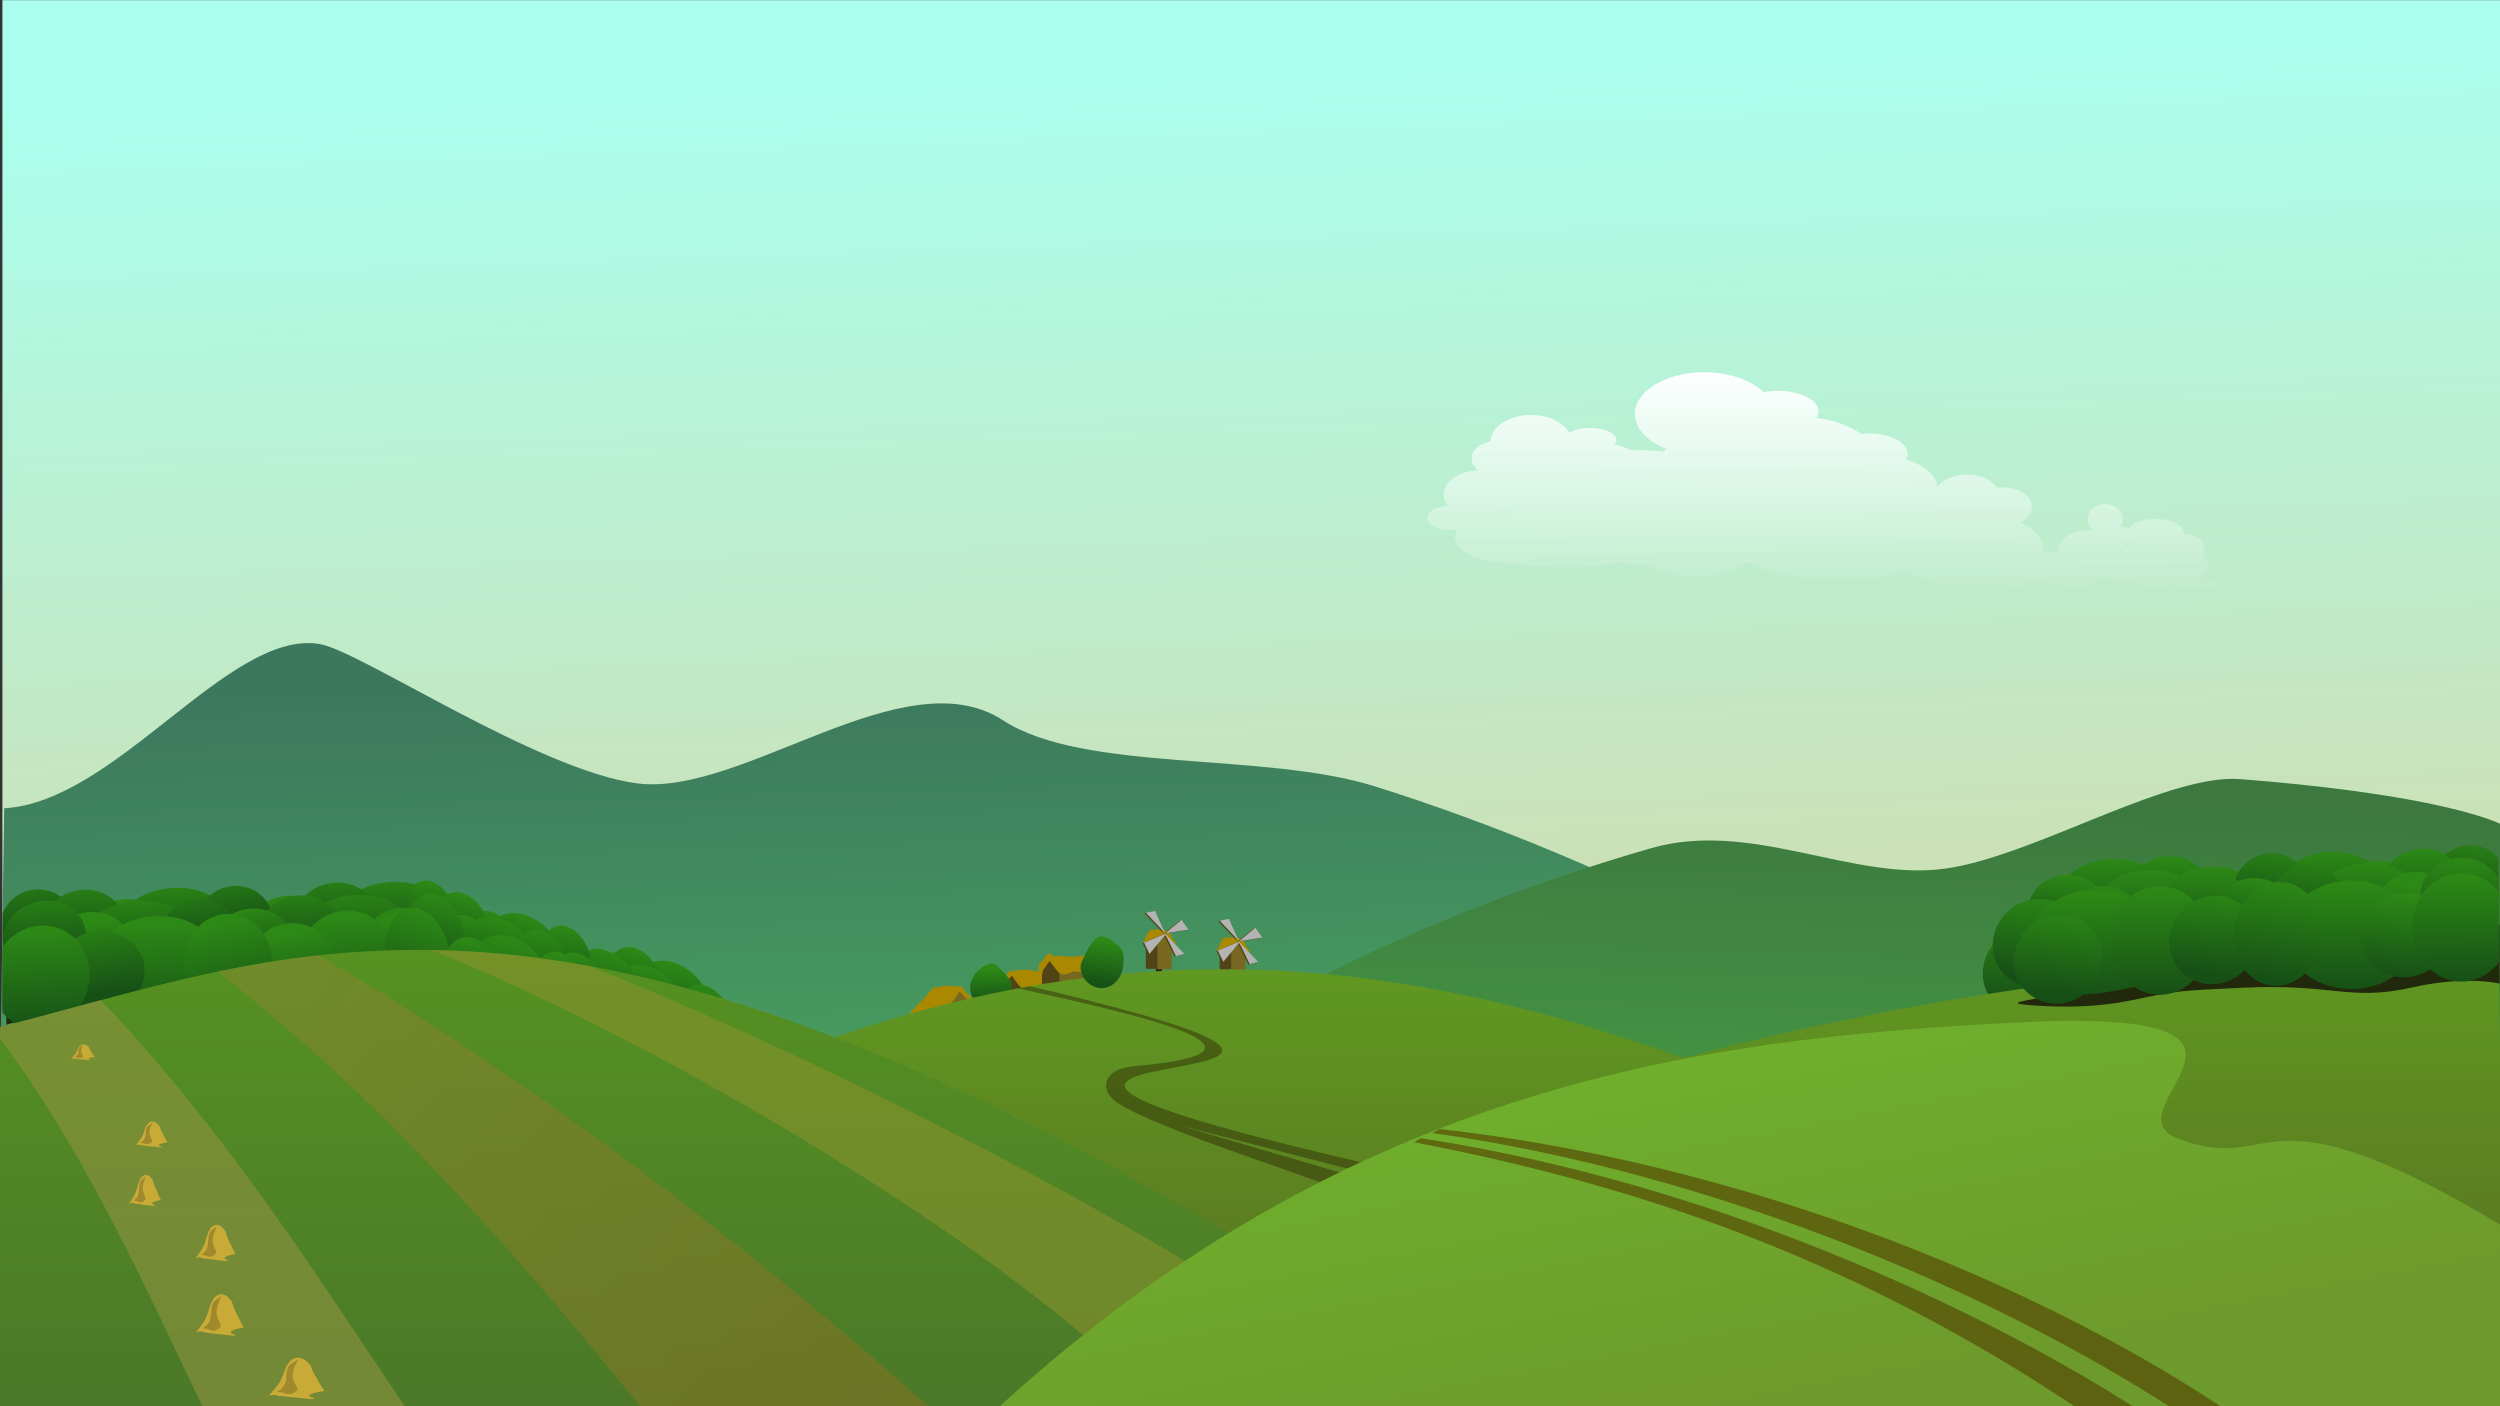 <?xml version="1.0" encoding="UTF-8" standalone="no"?>
<!-- Created with Inkscape (http://www.inkscape.org/) -->

<svg
   xmlns:dc="http://purl.org/dc/elements/1.1/"
   xmlns:cc="http://creativecommons.org/ns#"
   xmlns:rdf="http://www.w3.org/1999/02/22-rdf-syntax-ns#"
   xmlns:svg="http://www.w3.org/2000/svg"
   xmlns="http://www.w3.org/2000/svg"
   xmlns:xlink="http://www.w3.org/1999/xlink"
   xmlns:sodipodi="http://sodipodi.sourceforge.net/DTD/sodipodi-0.dtd"
   xmlns:inkscape="http://www.inkscape.org/namespaces/inkscape"
   width="1920"
   height="1080"
   id="svg2"
   version="1.1"
   inkscape:version="0.91 r13725"
   viewBox="0 0 541.867 304.8"
   sodipodi:docname="hils.svg">
  <rect x="0" y="0" width="541.867" height="304.8" fill="#333333" stroke="none"/>
  <defs
     id="defs4">
    <linearGradient
       id="linearGradient3825">
      <stop
         style="stop-color:#ff2b2b;stop-opacity:1;"
         offset="0"
         id="stop3827" />
      <stop
         id="stop3839"
         offset="0.172"
         style="stop-color:#ffa610;stop-opacity:0.937;" />
      <stop
         id="stop3837"
         offset="0.368"
         style="stop-color:#fcff12;stop-opacity:0.875;" />
      <stop
         id="stop3835"
         offset="0.577"
         style="stop-color:#7fff12;stop-opacity:0.749;" />
      <stop
         id="stop3833"
         offset="0.812"
         style="stop-color:#00fff4;stop-opacity:0.498;" />
      <stop
         style="stop-color:#0230ff;stop-opacity:1;"
         offset="1"
         id="stop3829" />
    </linearGradient>
    <linearGradient
       inkscape:collect="always"
       xlink:href="#linearGradient4152"
       id="linearGradient4158"
       x1="414.571"
       y1="541.798"
       x2="414.571"
       y2="489.798"
       gradientUnits="userSpaceOnUse" />
    <linearGradient
       inkscape:collect="always"
       id="linearGradient4152">
      <stop
         style="stop-color:#83b299;stop-opacity:1"
         offset="0"
         id="stop4154" />
      <stop
         style="stop-color:#7ad4d3;stop-opacity:1"
         offset="1"
         id="stop4156" />
    </linearGradient>
    <linearGradient
       id="linearGradient3789"
       y2="715.94"
       gradientUnits="userSpaceOnUse"
       x2="661.52"
       gradientTransform="matrix(1.005,0,0,1.005,-5.823,281.89)"
       y1="36.039"
       x1="639.06">
      <stop
         id="stop3985"
         stop-color="#afe"
         offset="0" />
      <stop
         id="stop3987"
         stop-color="#dcd19a"
         offset="1" />
    </linearGradient>
    <linearGradient
       id="linearGradient3786"
       y2="1082.1"
       gradientUnits="userSpaceOnUse"
       x2="271.95"
       gradientTransform="matrix(-2.125,0,0,1.64,925.71,-835.64)"
       y1="914.1"
       x1="277.84">
      <stop
         id="stop3977"
         stop-color="#3c785e"
         offset="0" />
      <stop
         id="stop3979"
         stop-color="#4ba75e"
         offset="1" />
    </linearGradient>
    <linearGradient
       id="linearGradient3745"
       y2="502.39"
       xlink:href="#linearGradient3826"
       gradientUnits="userSpaceOnUse"
       x2="1171"
       gradientTransform="matrix(0.35,0.047,-0.064,0.452,162.87,531.12)"
       y1="545.35"
       x1="1176.2" />
    <linearGradient
       id="linearGradient3826">
      <stop
         id="stop3828"
         stop-color="#165016"
         offset="0" />
      <stop
         id="stop3830"
         stop-color="#2d8916"
         offset="1" />
    </linearGradient>
    <linearGradient
       id="linearGradient3742"
       y2="1082.1"
       gradientUnits="userSpaceOnUse"
       x2="271.95"
       gradientTransform="matrix(1.886,0,0,1.625,546.64,-774.74)"
       y1="914.1"
       x1="277.84">
      <stop
         id="stop3849"
         stop-color="#3c783f"
         offset="0" />
      <stop
         id="stop3851"
         stop-color="#4ba747"
         offset="1" />
    </linearGradient>
    <linearGradient
       id="linearGradient3440"
       y2="502.39"
       xlink:href="#linearGradient3826"
       gradientUnits="userSpaceOnUse"
       x2="1171"
       y1="556.86"
       x1="1171.2" />
    <linearGradient
       id="linearGradient3720"
       y2="796.21"
       xlink:href="#linearGradient3814"
       gradientUnits="userSpaceOnUse"
       x2="358.57"
       gradientTransform="matrix(1.25,0,0,1.005,189.43,-68.833)"
       y1="1054.8"
       x1="358.57" />
    <linearGradient
       id="linearGradient3814">
      <stop
         id="stop3816"
         stop-color="#5b7821"
         offset="0" />
      <stop
         id="stop3818"
         stop-color="#62a721"
         offset="1" />
    </linearGradient>
    <linearGradient
       id="linearGradient3659"
       y2="796.21"
       gradientUnits="userSpaceOnUse"
       x2="358.57"
       gradientTransform="matrix(1.005,0,0,1.005,-5.823,-3.866)"
       y1="1054.8"
       x1="358.57">
      <stop
         id="stop3769"
         stop-color="#4b7829"
         offset="0" />
      <stop
         id="stop3771"
         stop-color="#569221"
         offset="1" />
    </linearGradient>
    <linearGradient
       id="linearGradient3655"
       y2="796.21"
       xlink:href="#linearGradient3814"
       gradientUnits="userSpaceOnUse"
       x2="358.57"
       gradientTransform="matrix(1.646,0,0,1.005,645.27,-80.626)"
       y1="1054.8"
       x1="358.57" />
    <linearGradient
       id="linearGradient3651"
       y2="840.53"
       gradientUnits="userSpaceOnUse"
       x2="902.86"
       gradientTransform="matrix(1.008,0,0,1.005,-7.741,-3.866)"
       y1="1052"
       x1="944.29">
      <stop
         id="stop3777"
         stop-color="#6d9a2c"
         offset="0" />
      <stop
         id="stop3779"
         stop-color="#6fb12c"
         offset="1" />
    </linearGradient>
    <linearGradient
       id="linearGradient3647"
       y2="374.57"
       gradientUnits="userSpaceOnUse"
       x2="-24.84"
       gradientTransform="matrix(1.005,0,0,1.005,-5.823,281.89)"
       y1="845.94"
       x1="512.99">
      <stop
         id="stop3805"
         stop-color="#7c6f1f"
         stop-opacity=".662"
         offset="0" />
      <stop
         id="stop3807"
         stop-color="#8a9137"
         stop-opacity=".5"
         offset="1" />
    </linearGradient>
    <linearGradient
       id="linearGradient3633"
       y2="502.39"
       xlink:href="#linearGradient3826"
       gradientUnits="userSpaceOnUse"
       x2="1171"
       gradientTransform="matrix(0.35,0.047,-0.064,0.452,224.41,516.33)"
       y1="556.86"
       x1="1171.2" />
    <linearGradient
       id="linearGradient5021"
       y2="320.36"
       gradientUnits="userSpaceOnUse"
       x2="948.38"
       y1="196.83"
       x1="948.39">
      <stop
         id="stop5023"
         stop-color="#fff"
         offset="0" />
      <stop
         id="stop5025"
         stop-color="#fff"
         stop-opacity="0"
         offset="1" />
    </linearGradient>
    <linearGradient
       id="linearGradient3789-1"
       y2="715.94"
       gradientUnits="userSpaceOnUse"
       x2="661.52"
       gradientTransform="matrix(0.045,0,0,0.061,305.605,489.853)"
       y1="36.039"
       x1="639.06">
      <stop
         id="stop3985-6"
         stop-color="#afe"
         offset="0" />
      <stop
         id="stop3987-3"
         stop-color="#dcd19a"
         offset="1" />
    </linearGradient>
    <linearGradient
       id="linearGradient3786-0"
       y2="1082.1"
       gradientUnits="userSpaceOnUse"
       x2="271.95"
       gradientTransform="matrix(-0.096,0,0,0.099,347.631,422.103)"
       y1="914.1"
       x1="277.84">
      <stop
         id="stop3977-9"
         stop-color="#3c785e"
         offset="0" />
      <stop
         id="stop3979-2"
         stop-color="#4ba75e"
         offset="1" />
    </linearGradient>
    <linearGradient
       id="linearGradient3745-7"
       y2="502.39"
       xlink:href="#linearGradient3826"
       gradientUnits="userSpaceOnUse"
       x2="1171"
       gradientTransform="matrix(0.016,0.003,-0.003,0.027,313.215,504.962)"
       y1="545.35"
       x1="1176.2" />
    <linearGradient
       id="linearGradient3742-1"
       y2="1082.1"
       gradientUnits="userSpaceOnUse"
       x2="271.95"
       gradientTransform="matrix(0.085,0,0,0.099,-54.042,-58.003)"
       y1="914.1"
       x1="277.84">
      <stop
         id="stop3849-7"
         stop-color="#3c783f"
         offset="0" />
      <stop
         id="stop3851-7"
         stop-color="#4ba747"
         offset="1" />
    </linearGradient>
    <linearGradient
       inkscape:collect="always"
       xlink:href="#linearGradient3826"
       id="linearGradient4998-8"
       gradientUnits="userSpaceOnUse"
       x1="1171.2"
       y1="556.86"
       x2="1171"
       y2="502.39"
       gradientTransform="matrix(0.029,0.004,-0.005,0.044,-48.471,6.971)" />
    <linearGradient
       inkscape:collect="always"
       xlink:href="#linearGradient3826"
       id="linearGradient5000-4"
       gradientUnits="userSpaceOnUse"
       x1="1171.2"
       y1="556.86"
       x2="1171"
       y2="502.39"
       gradientTransform="matrix(0.043,0,0,0.046,307.784,495.265)" />
    <linearGradient
       inkscape:collect="always"
       xlink:href="#linearGradient3826"
       id="linearGradient5002-6"
       gradientUnits="userSpaceOnUse"
       x1="1171.2"
       y1="556.86"
       x2="1171"
       y2="502.39"
       gradientTransform="matrix(0.032,0,0,0.046,321.771,495.174)" />
    <linearGradient
       inkscape:collect="always"
       xlink:href="#linearGradient3826"
       id="linearGradient5004-4"
       gradientUnits="userSpaceOnUse"
       x1="1171.2"
       y1="556.86"
       x2="1171"
       y2="502.39"
       gradientTransform="matrix(0.029,0.004,-0.005,0.037,329.845,495.439)" />
    <linearGradient
       inkscape:collect="always"
       xlink:href="#linearGradient3826"
       id="linearGradient5006-0"
       gradientUnits="userSpaceOnUse"
       x1="1171.2"
       y1="556.86"
       x2="1171"
       y2="502.39"
       gradientTransform="matrix(0.029,0.004,-0.005,0.037,326.112,495.71)" />
    <linearGradient
       inkscape:collect="always"
       xlink:href="#linearGradient3826"
       id="linearGradient5008-0"
       gradientUnits="userSpaceOnUse"
       x1="1171.2"
       y1="556.86"
       x2="1171"
       y2="502.39"
       gradientTransform="matrix(0.043,0,0,0.046,313.206,495.039)" />
    <linearGradient
       inkscape:collect="always"
       xlink:href="#linearGradient3826"
       id="linearGradient5010-0"
       gradientUnits="userSpaceOnUse"
       x1="1171.2"
       y1="556.86"
       x2="1171"
       y2="502.39"
       gradientTransform="matrix(0.029,0.004,-0.005,0.044,331.174,491.035)" />
    <linearGradient
       inkscape:collect="always"
       xlink:href="#linearGradient3826"
       id="linearGradient5012-8"
       gradientUnits="userSpaceOnUse"
       x1="1171.2"
       y1="556.86"
       x2="1171"
       y2="502.39"
       gradientTransform="matrix(0.029,0.004,-0.005,0.036,333.875,496.224)" />
    <linearGradient
       inkscape:collect="always"
       xlink:href="#linearGradient3826"
       id="linearGradient5014-0"
       gradientUnits="userSpaceOnUse"
       x1="1171.2"
       y1="556.86"
       x2="1171"
       y2="502.39"
       gradientTransform="matrix(0.032,0,0,0.046,328.051,494.924)" />
    <linearGradient
       inkscape:collect="always"
       xlink:href="#linearGradient3826"
       id="linearGradient5016-2"
       gradientUnits="userSpaceOnUse"
       x1="1171.2"
       y1="556.86"
       x2="1171"
       y2="502.39"
       gradientTransform="matrix(0.034,0.005,-0.006,0.052,319.756,488.496)" />
    <linearGradient
       inkscape:collect="always"
       xlink:href="#linearGradient3826"
       id="linearGradient5018-4"
       gradientUnits="userSpaceOnUse"
       x1="1171.2"
       y1="556.86"
       x2="1171"
       y2="502.39"
       gradientTransform="matrix(0.034,0.005,-0.006,0.052,320.004,487.556)" />
    <linearGradient
       inkscape:collect="always"
       xlink:href="#linearGradient3826"
       id="linearGradient5020-9"
       gradientUnits="userSpaceOnUse"
       x1="1171.2"
       y1="556.86"
       x2="1171"
       y2="502.39"
       gradientTransform="matrix(0.043,0,0,0.046,308.676,495.64)" />
    <linearGradient
       inkscape:collect="always"
       xlink:href="#linearGradient3826"
       id="linearGradient5022-5"
       gradientUnits="userSpaceOnUse"
       x1="1171.2"
       y1="556.86"
       x2="1171"
       y2="502.39"
       gradientTransform="matrix(0.032,0,0,0.046,322.663,495.55)" />
    <linearGradient
       inkscape:collect="always"
       xlink:href="#linearGradient3826"
       id="linearGradient5024-8"
       gradientUnits="userSpaceOnUse"
       x1="1171.2"
       y1="556.86"
       x2="1171"
       y2="502.39"
       gradientTransform="matrix(0.029,0.004,-0.005,0.037,330.738,495.815)" />
    <linearGradient
       inkscape:collect="always"
       xlink:href="#linearGradient3826"
       id="linearGradient5026-8"
       gradientUnits="userSpaceOnUse"
       x1="1171.2"
       y1="556.86"
       x2="1171"
       y2="502.39"
       gradientTransform="matrix(0.029,0.004,-0.005,0.037,327.004,496.086)" />
    <linearGradient
       inkscape:collect="always"
       xlink:href="#linearGradient3826"
       id="linearGradient5028-4"
       gradientUnits="userSpaceOnUse"
       x1="1171.2"
       y1="556.86"
       x2="1171"
       y2="502.39"
       gradientTransform="matrix(0.043,0,0,0.046,314.098,495.414)" />
    <linearGradient
       inkscape:collect="always"
       xlink:href="#linearGradient3826"
       id="linearGradient5030-1"
       gradientUnits="userSpaceOnUse"
       x1="1171.2"
       y1="556.86"
       x2="1171"
       y2="502.39"
       gradientTransform="matrix(0.029,0.004,-0.005,0.044,332.067,491.411)" />
    <linearGradient
       inkscape:collect="always"
       xlink:href="#linearGradient3826"
       id="linearGradient5032-6"
       gradientUnits="userSpaceOnUse"
       x1="1171.2"
       y1="556.86"
       x2="1171"
       y2="502.39"
       gradientTransform="matrix(0.029,0.004,-0.005,0.036,334.767,496.6)" />
    <linearGradient
       inkscape:collect="always"
       xlink:href="#linearGradient3826"
       id="linearGradient5034-4"
       gradientUnits="userSpaceOnUse"
       x1="1171.2"
       y1="556.86"
       x2="1171"
       y2="502.39"
       gradientTransform="matrix(0.032,0,0,0.046,-55.558,11.436)" />
    <linearGradient
       id="linearGradient3720-2"
       y2="796.21"
       xlink:href="#linearGradient3814"
       gradientUnits="userSpaceOnUse"
       x2="358.57"
       gradientTransform="matrix(0.056,0,0,0.061,314.414,468.59)"
       y1="1054.8"
       x1="358.57" />
    <linearGradient
       inkscape:collect="always"
       xlink:href="#linearGradient3826"
       id="linearGradient5036-5"
       gradientUnits="userSpaceOnUse"
       x1="1171.2"
       y1="556.86"
       x2="1171"
       y2="502.39"
       gradientTransform="matrix(-0.029,0.006,0.005,0.041,-47.482,7.326)" />
    <linearGradient
       inkscape:collect="always"
       xlink:href="#linearGradient3826"
       id="linearGradient5038-6"
       gradientUnits="userSpaceOnUse"
       x1="1171.2"
       y1="556.86"
       x2="1171"
       y2="502.39"
       gradientTransform="matrix(-0.043,0.003,0,0.044,365.308,493.261)" />
    <linearGradient
       inkscape:collect="always"
       xlink:href="#linearGradient3826"
       id="linearGradient5040-3"
       gradientUnits="userSpaceOnUse"
       x1="1171.2"
       y1="556.86"
       x2="1171"
       y2="502.39"
       gradientTransform="matrix(-0.032,0.002,0,0.044,351.367,494.239)" />
    <linearGradient
       inkscape:collect="always"
       xlink:href="#linearGradient3826"
       id="linearGradient5042-4"
       gradientUnits="userSpaceOnUse"
       x1="1171.2"
       y1="556.86"
       x2="1171"
       y2="502.39"
       gradientTransform="matrix(-0.029,0.006,0.005,0.035,343.322,495.107)" />
    <linearGradient
       inkscape:collect="always"
       xlink:href="#linearGradient3826"
       id="linearGradient5044-9"
       gradientUnits="userSpaceOnUse"
       x1="1171.2"
       y1="556.86"
       x2="1171"
       y2="502.39"
       gradientTransform="matrix(-0.029,0.006,0.005,0.035,347.044,495.081)" />
    <linearGradient
       inkscape:collect="always"
       xlink:href="#linearGradient3826"
       id="linearGradient5046-4"
       gradientUnits="userSpaceOnUse"
       x1="1171.2"
       y1="556.86"
       x2="1171"
       y2="502.39"
       gradientTransform="matrix(-0.043,0.003,0,0.044,359.904,493.458)" />
    <linearGradient
       inkscape:collect="always"
       xlink:href="#linearGradient3826"
       id="linearGradient5048-6"
       gradientUnits="userSpaceOnUse"
       x1="1171.2"
       y1="556.86"
       x2="1171"
       y2="502.39"
       gradientTransform="matrix(-0.029,0.006,0.005,0.041,341.998,491.004)" />
    <linearGradient
       inkscape:collect="always"
       xlink:href="#linearGradient3826"
       id="linearGradient5050-8"
       gradientUnits="userSpaceOnUse"
       x1="1171.2"
       y1="556.86"
       x2="1171"
       y2="502.39"
       gradientTransform="matrix(-0.029,0.006,0.005,0.034,339.307,496.162)" />
    <linearGradient
       inkscape:collect="always"
       xlink:href="#linearGradient3826"
       id="linearGradient5052-3"
       gradientUnits="userSpaceOnUse"
       x1="1171.2"
       y1="556.86"
       x2="1171"
       y2="502.39"
       gradientTransform="matrix(-0.032,0.002,0,0.044,345.111,494.479)" />
    <linearGradient
       inkscape:collect="always"
       xlink:href="#linearGradient3826"
       id="linearGradient5054-4"
       gradientUnits="userSpaceOnUse"
       x1="1171.2"
       y1="556.86"
       x2="1171"
       y2="502.39"
       gradientTransform="matrix(-0.034,0.008,0.006,0.049,353.376,487.71)" />
    <linearGradient
       inkscape:collect="always"
       xlink:href="#linearGradient3826"
       id="linearGradient5056-2"
       gradientUnits="userSpaceOnUse"
       x1="1171.2"
       y1="556.86"
       x2="1171"
       y2="502.39"
       gradientTransform="matrix(-0.034,0.008,0.006,0.049,353.131,486.832)" />
    <linearGradient
       inkscape:collect="always"
       xlink:href="#linearGradient3826"
       id="linearGradient5058-1"
       gradientUnits="userSpaceOnUse"
       x1="1171.2"
       y1="556.86"
       x2="1171"
       y2="502.39"
       gradientTransform="matrix(-0.043,0.003,0,0.044,364.42,493.688)" />
    <linearGradient
       inkscape:collect="always"
       xlink:href="#linearGradient3826"
       id="linearGradient5060-9"
       gradientUnits="userSpaceOnUse"
       x1="1171.2"
       y1="556.86"
       x2="1171"
       y2="502.39"
       gradientTransform="matrix(-0.032,0.002,0,0.044,350.48,494.666)" />
    <linearGradient
       inkscape:collect="always"
       xlink:href="#linearGradient3826"
       id="linearGradient5062-5"
       gradientUnits="userSpaceOnUse"
       x1="1171.2"
       y1="556.86"
       x2="1171"
       y2="502.39"
       gradientTransform="matrix(-0.029,0.006,0.005,0.035,342.433,495.533)" />
    <linearGradient
       inkscape:collect="always"
       xlink:href="#linearGradient3826"
       id="linearGradient5064-2"
       gradientUnits="userSpaceOnUse"
       x1="1171.2"
       y1="556.86"
       x2="1171"
       y2="502.39"
       gradientTransform="matrix(-0.029,0.006,0.005,0.035,346.154,495.508)" />
    <linearGradient
       inkscape:collect="always"
       xlink:href="#linearGradient3826"
       id="linearGradient5066-1"
       gradientUnits="userSpaceOnUse"
       x1="1171.2"
       y1="556.86"
       x2="1171"
       y2="502.39"
       gradientTransform="matrix(-0.043,0.003,0,0.044,359.016,493.885)" />
    <linearGradient
       inkscape:collect="always"
       xlink:href="#linearGradient3826"
       id="linearGradient5068-5"
       gradientUnits="userSpaceOnUse"
       x1="1171.2"
       y1="556.86"
       x2="1171"
       y2="502.39"
       gradientTransform="matrix(-0.029,0.006,0.005,0.041,341.108,491.43)" />
    <linearGradient
       inkscape:collect="always"
       xlink:href="#linearGradient3826"
       id="linearGradient5070-4"
       gradientUnits="userSpaceOnUse"
       x1="1171.2"
       y1="556.86"
       x2="1171"
       y2="502.39"
       gradientTransform="matrix(-0.029,0.006,0.005,0.034,338.417,496.589)" />
    <linearGradient
       inkscape:collect="always"
       xlink:href="#linearGradient3826"
       id="linearGradient5072-3"
       gradientUnits="userSpaceOnUse"
       x1="1171.2"
       y1="556.86"
       x2="1171"
       y2="502.39"
       gradientTransform="matrix(-0.032,0.002,0,0.044,344.152,494.847)" />
    <linearGradient
       inkscape:collect="always"
       xlink:href="#linearGradient3826"
       id="linearGradient5074-1"
       gradientUnits="userSpaceOnUse"
       x1="1171.2"
       y1="556.86"
       x2="1171"
       y2="502.39"
       gradientTransform="matrix(-0.05,0.004,0,0.061,374.571,485.025)" />
    <linearGradient
       inkscape:collect="always"
       xlink:href="#linearGradient3826"
       id="linearGradient5076-3"
       gradientUnits="userSpaceOnUse"
       x1="1171.2"
       y1="556.86"
       x2="1171"
       y2="502.39"
       gradientTransform="matrix(-0.038,0.003,0,0.061,358.191,486.155)" />
    <linearGradient
       inkscape:collect="always"
       xlink:href="#linearGradient3826"
       id="linearGradient5078-8"
       gradientUnits="userSpaceOnUse"
       x1="1171.2"
       y1="556.86"
       x2="1171"
       y2="502.39"
       gradientTransform="matrix(-0.034,0.008,0.006,0.049,348.768,487.056)" />
    <linearGradient
       inkscape:collect="always"
       xlink:href="#linearGradient3826"
       id="linearGradient5080-0"
       gradientUnits="userSpaceOnUse"
       x1="1171.2"
       y1="556.86"
       x2="1171"
       y2="502.39"
       gradientTransform="matrix(-0.034,0.008,0.006,0.049,352.61,487.38)" />
    <linearGradient
       inkscape:collect="always"
       xlink:href="#linearGradient3826"
       id="linearGradient5082-3"
       gradientUnits="userSpaceOnUse"
       x1="1171.2"
       y1="556.86"
       x2="1171"
       y2="502.39"
       gradientTransform="matrix(-0.05,0.004,0,0.061,368.219,485.21)" />
    <linearGradient
       inkscape:collect="always"
       xlink:href="#linearGradient3826"
       id="linearGradient5084-3"
       gradientUnits="userSpaceOnUse"
       x1="1171.2"
       y1="556.86"
       x2="1171"
       y2="502.39"
       gradientTransform="matrix(-0.034,0.009,0.006,0.057,347.177,481.519)" />
    <linearGradient
       inkscape:collect="always"
       xlink:href="#linearGradient3826"
       id="linearGradient5086-3"
       gradientUnits="userSpaceOnUse"
       x1="1171.2"
       y1="556.86"
       x2="1171"
       y2="502.39"
       gradientTransform="matrix(-0.034,0.007,0.006,0.047,344.014,488.626)" />
    <linearGradient
       inkscape:collect="always"
       xlink:href="#linearGradient3826"
       id="linearGradient5088-1"
       gradientUnits="userSpaceOnUse"
       x1="1171.2"
       y1="556.86"
       x2="1171"
       y2="502.39"
       gradientTransform="matrix(-0.038,0.003,0,0.061,350.623,486.654)" />
    <linearGradient
       inkscape:collect="always"
       xlink:href="#linearGradient3826"
       id="linearGradient5049"
       gradientUnits="userSpaceOnUse"
       x1="1171.2"
       y1="556.86"
       x2="1171"
       y2="502.39" />
    <linearGradient
       inkscape:collect="always"
       xlink:href="#linearGradient3826"
       id="linearGradient5051"
       gradientUnits="userSpaceOnUse"
       x1="1171.2"
       y1="556.86"
       x2="1171"
       y2="502.39" />
    <linearGradient
       inkscape:collect="always"
       xlink:href="#linearGradient3826"
       id="linearGradient5053"
       gradientUnits="userSpaceOnUse"
       x1="1171.2"
       y1="556.86"
       x2="1171"
       y2="502.39" />
    <linearGradient
       inkscape:collect="always"
       xlink:href="#linearGradient3826"
       id="linearGradient5055"
       gradientUnits="userSpaceOnUse"
       x1="1171.2"
       y1="556.86"
       x2="1171"
       y2="502.39" />
    <linearGradient
       inkscape:collect="always"
       xlink:href="#linearGradient3826"
       id="linearGradient5057"
       gradientUnits="userSpaceOnUse"
       x1="1171.2"
       y1="556.86"
       x2="1171"
       y2="502.39" />
    <linearGradient
       inkscape:collect="always"
       xlink:href="#linearGradient3826"
       id="linearGradient5059"
       gradientUnits="userSpaceOnUse"
       x1="1171.2"
       y1="556.86"
       x2="1171"
       y2="502.39" />
    <linearGradient
       inkscape:collect="always"
       xlink:href="#linearGradient3826"
       id="linearGradient5061"
       gradientUnits="userSpaceOnUse"
       x1="1171.2"
       y1="556.86"
       x2="1171"
       y2="502.39" />
    <linearGradient
       inkscape:collect="always"
       xlink:href="#linearGradient3826"
       id="linearGradient5063"
       gradientUnits="userSpaceOnUse"
       x1="1171.2"
       y1="556.86"
       x2="1171"
       y2="502.39" />
    <linearGradient
       inkscape:collect="always"
       xlink:href="#linearGradient3826"
       id="linearGradient5065"
       gradientUnits="userSpaceOnUse"
       x1="1171.2"
       y1="556.86"
       x2="1171"
       y2="502.39" />
    <linearGradient
       inkscape:collect="always"
       xlink:href="#linearGradient3826"
       id="linearGradient5067"
       gradientUnits="userSpaceOnUse"
       x1="1171.2"
       y1="556.86"
       x2="1171"
       y2="502.39" />
    <linearGradient
       inkscape:collect="always"
       xlink:href="#linearGradient3826"
       id="linearGradient5069"
       gradientUnits="userSpaceOnUse"
       x1="1171.2"
       y1="556.86"
       x2="1171"
       y2="502.39" />
    <linearGradient
       inkscape:collect="always"
       xlink:href="#linearGradient3826"
       id="linearGradient5071"
       gradientUnits="userSpaceOnUse"
       x1="1171.2"
       y1="556.86"
       x2="1171"
       y2="502.39" />
    <linearGradient
       inkscape:collect="always"
       xlink:href="#linearGradient3826"
       id="linearGradient5073"
       gradientUnits="userSpaceOnUse"
       x1="1171.2"
       y1="556.86"
       x2="1171"
       y2="502.39" />
    <linearGradient
       inkscape:collect="always"
       xlink:href="#linearGradient3826"
       id="linearGradient5075"
       gradientUnits="userSpaceOnUse"
       x1="1171.2"
       y1="556.86"
       x2="1171"
       y2="502.39" />
    <linearGradient
       inkscape:collect="always"
       xlink:href="#linearGradient3826"
       id="linearGradient5077"
       gradientUnits="userSpaceOnUse"
       x1="1171.2"
       y1="556.86"
       x2="1171"
       y2="502.39" />
    <linearGradient
       inkscape:collect="always"
       xlink:href="#linearGradient3826"
       id="linearGradient5079"
       gradientUnits="userSpaceOnUse"
       x1="1171.2"
       y1="556.86"
       x2="1171"
       y2="502.39" />
    <linearGradient
       inkscape:collect="always"
       xlink:href="#linearGradient3826"
       id="linearGradient5081"
       gradientUnits="userSpaceOnUse"
       x1="1171.2"
       y1="556.86"
       x2="1171"
       y2="502.39" />
    <linearGradient
       inkscape:collect="always"
       xlink:href="#linearGradient3826"
       id="linearGradient5083"
       gradientUnits="userSpaceOnUse"
       x1="1171.2"
       y1="556.86"
       x2="1171"
       y2="502.39" />
    <linearGradient
       inkscape:collect="always"
       xlink:href="#linearGradient3826"
       id="linearGradient5085"
       gradientUnits="userSpaceOnUse"
       x1="1171.2"
       y1="556.86"
       x2="1171"
       y2="502.39" />
    <linearGradient
       inkscape:collect="always"
       xlink:href="#linearGradient3826"
       id="linearGradient5087"
       gradientUnits="userSpaceOnUse"
       x1="1171.2"
       y1="556.86"
       x2="1171"
       y2="502.39" />
    <linearGradient
       inkscape:collect="always"
       xlink:href="#linearGradient3826"
       id="linearGradient5089"
       gradientUnits="userSpaceOnUse"
       x1="1171.2"
       y1="556.86"
       x2="1171"
       y2="502.39" />
    <linearGradient
       inkscape:collect="always"
       xlink:href="#linearGradient3826"
       id="linearGradient5091"
       gradientUnits="userSpaceOnUse"
       x1="1171.2"
       y1="556.86"
       x2="1171"
       y2="502.39" />
    <linearGradient
       inkscape:collect="always"
       xlink:href="#linearGradient3826"
       id="linearGradient5093"
       gradientUnits="userSpaceOnUse"
       x1="1171.2"
       y1="556.86"
       x2="1171"
       y2="502.39" />
    <linearGradient
       inkscape:collect="always"
       xlink:href="#linearGradient3826"
       id="linearGradient5095"
       gradientUnits="userSpaceOnUse"
       x1="1171.2"
       y1="556.86"
       x2="1171"
       y2="502.39" />
    <linearGradient
       inkscape:collect="always"
       xlink:href="#linearGradient3826"
       id="linearGradient5097"
       gradientUnits="userSpaceOnUse"
       x1="1171.2"
       y1="556.86"
       x2="1171"
       y2="502.39" />
    <linearGradient
       inkscape:collect="always"
       xlink:href="#linearGradient3826"
       id="linearGradient5099"
       gradientUnits="userSpaceOnUse"
       x1="1171.2"
       y1="556.86"
       x2="1171"
       y2="502.39" />
    <linearGradient
       inkscape:collect="always"
       xlink:href="#linearGradient3826"
       id="linearGradient5101"
       gradientUnits="userSpaceOnUse"
       x1="1171.2"
       y1="556.86"
       x2="1171"
       y2="502.39" />
    <linearGradient
       id="linearGradient3659-9"
       y2="796.21"
       gradientUnits="userSpaceOnUse"
       x2="358.57"
       gradientTransform="matrix(0.045,0,0,0.061,305.605,472.529)"
       y1="1054.8"
       x1="358.57">
      <stop
         id="stop3769-5"
         stop-color="#4b7829"
         offset="0" />
      <stop
         id="stop3771-8"
         stop-color="#569221"
         offset="1" />
    </linearGradient>
    <linearGradient
       id="linearGradient3655-1"
       y2="796.21"
       xlink:href="#linearGradient3814"
       gradientUnits="userSpaceOnUse"
       x2="358.57"
       gradientTransform="matrix(0.074,0,0,0.061,-49.592,-15.923)"
       y1="1054.8"
       x1="358.57" />
    <linearGradient
       id="linearGradient3651-0"
       y2="840.53"
       gradientUnits="userSpaceOnUse"
       x2="902.86"
       gradientTransform="matrix(0.046,0,0,0.061,305.489,472.529)"
       y1="1052"
       x1="944.29">
      <stop
         id="stop3777-5"
         stop-color="#6d9a2c"
         offset="0" />
      <stop
         id="stop3779-4"
         stop-color="#6fb12c"
         offset="1" />
    </linearGradient>
    <linearGradient
       id="linearGradient3647-7"
       y2="374.57"
       gradientUnits="userSpaceOnUse"
       x2="-24.84"
       gradientTransform="matrix(0.045,0,0,0.061,305.605,489.853)"
       y1="845.94"
       x1="512.99">
      <stop
         id="stop3805-6"
         stop-color="#7c6f1f"
         stop-opacity=".662"
         offset="0" />
      <stop
         id="stop3807-0"
         stop-color="#8a9137"
         stop-opacity=".5"
         offset="1" />
    </linearGradient>
    <linearGradient
       inkscape:collect="always"
       xlink:href="#linearGradient3826"
       id="linearGradient5144-3"
       gradientUnits="userSpaceOnUse"
       x1="1171.2"
       y1="556.86"
       x2="1171"
       y2="502.39"
       gradientTransform="matrix(0.051,0,0,0.064,298.491,487.377)" />
    <linearGradient
       inkscape:collect="always"
       xlink:href="#linearGradient3826"
       id="linearGradient5146-4"
       gradientUnits="userSpaceOnUse"
       x1="1171.2"
       y1="556.86"
       x2="1171"
       y2="502.39"
       gradientTransform="matrix(0.038,0,0,0.064,314.927,487.252)" />
    <linearGradient
       inkscape:collect="always"
       xlink:href="#linearGradient3826"
       id="linearGradient5148-4"
       gradientUnits="userSpaceOnUse"
       x1="1171.2"
       y1="556.86"
       x2="1171"
       y2="502.39"
       gradientTransform="matrix(0.034,0.005,-0.006,0.052,324.381,487.442)" />
    <linearGradient
       inkscape:collect="always"
       xlink:href="#linearGradient3826"
       id="linearGradient5150-7"
       gradientUnits="userSpaceOnUse"
       x1="1171.2"
       y1="556.86"
       x2="1171"
       y2="502.39"
       gradientTransform="matrix(0.034,0.005,-0.006,0.052,320.524,488.089)" />
    <linearGradient
       inkscape:collect="always"
       xlink:href="#linearGradient3826"
       id="linearGradient5152-9"
       gradientUnits="userSpaceOnUse"
       x1="1171.2"
       y1="556.86"
       x2="1171"
       y2="502.39"
       gradientTransform="matrix(0.051,0,0,0.064,304.862,487.064)" />
    <linearGradient
       inkscape:collect="always"
       xlink:href="#linearGradient3826"
       id="linearGradient5154"
       gradientUnits="userSpaceOnUse"
       x1="1171.2"
       y1="556.86"
       x2="1171"
       y2="502.39"
       gradientTransform="matrix(0.034,0.006,-0.006,0.061,325.978,481.516)" />
    <linearGradient
       inkscape:collect="always"
       xlink:href="#linearGradient3826"
       id="linearGradient5156"
       gradientUnits="userSpaceOnUse"
       x1="1171.2"
       y1="556.86"
       x2="1171"
       y2="502.39"
       gradientTransform="matrix(0.034,0.005,-0.006,0.05,329.151,488.706)" />
    <linearGradient
       id="linearGradient3440-5"
       y2="502.39"
       xlink:href="#linearGradient3826"
       gradientUnits="userSpaceOnUse"
       x2="1171"
       y1="556.86"
       x1="1171.2"
       gradientTransform="matrix(0.038,0,0,0.064,322.411,486.813)" />
    <linearGradient
       id="linearGradient3633-8"
       y2="502.39"
       xlink:href="#linearGradient3826"
       gradientUnits="userSpaceOnUse"
       x2="1171"
       gradientTransform="matrix(0.016,0.003,-0.003,0.027,315.992,504.066)"
       y1="556.86"
       x1="1171.2" />
    <linearGradient
       id="linearGradient4654"
       y2="320.36"
       gradientUnits="userSpaceOnUse"
       x2="948.38"
       y1="196.83"
       x1="948.39"
       gradientTransform="matrix(0.045,0,0,0.061,305.867,490.002)">
      <stop
         id="stop4650"
         stop-color="#fff"
         offset="0" />
      <stop
         id="stop4652"
         stop-color="#fff"
         stop-opacity="0"
         offset="1" />
    </linearGradient>
    <linearGradient
       inkscape:collect="always"
       xlink:href="#linearGradient3826"
       id="linearGradient5284"
       gradientUnits="userSpaceOnUse"
       x1="1171.2"
       y1="556.86"
       x2="1171"
       y2="502.39" />
    <linearGradient
       inkscape:collect="always"
       xlink:href="#linearGradient3826"
       id="linearGradient5286"
       gradientUnits="userSpaceOnUse"
       x1="1171.2"
       y1="556.86"
       x2="1171"
       y2="502.39" />
    <linearGradient
       inkscape:collect="always"
       xlink:href="#linearGradient3826"
       id="linearGradient5288"
       gradientUnits="userSpaceOnUse"
       x1="1171.2"
       y1="556.86"
       x2="1171"
       y2="502.39" />
    <linearGradient
       inkscape:collect="always"
       xlink:href="#linearGradient3826"
       id="linearGradient5290"
       gradientUnits="userSpaceOnUse"
       x1="1171.2"
       y1="556.86"
       x2="1171"
       y2="502.39" />
    <linearGradient
       inkscape:collect="always"
       xlink:href="#linearGradient3826"
       id="linearGradient5292"
       gradientUnits="userSpaceOnUse"
       x1="1171.2"
       y1="556.86"
       x2="1171"
       y2="502.39" />
    <linearGradient
       inkscape:collect="always"
       xlink:href="#linearGradient3826"
       id="linearGradient5294"
       gradientUnits="userSpaceOnUse"
       x1="1171.2"
       y1="556.86"
       x2="1171"
       y2="502.39" />
    <linearGradient
       inkscape:collect="always"
       xlink:href="#linearGradient3826"
       id="linearGradient5296"
       gradientUnits="userSpaceOnUse"
       x1="1171.2"
       y1="556.86"
       x2="1171"
       y2="502.39" />
    <linearGradient
       inkscape:collect="always"
       xlink:href="#linearGradient3826"
       id="linearGradient5298"
       gradientUnits="userSpaceOnUse"
       x1="1171.2"
       y1="556.86"
       x2="1171"
       y2="502.39" />
    <linearGradient
       inkscape:collect="always"
       xlink:href="#linearGradient3826"
       id="linearGradient5300"
       gradientUnits="userSpaceOnUse"
       x1="1171.2"
       y1="556.86"
       x2="1171"
       y2="502.39" />
    <linearGradient
       inkscape:collect="always"
       xlink:href="#linearGradient3826"
       id="linearGradient5302"
       gradientUnits="userSpaceOnUse"
       x1="1171.2"
       y1="556.86"
       x2="1171"
       y2="502.39" />
    <linearGradient
       inkscape:collect="always"
       xlink:href="#linearGradient3826"
       id="linearGradient5304"
       gradientUnits="userSpaceOnUse"
       x1="1171.2"
       y1="556.86"
       x2="1171"
       y2="502.39" />
    <linearGradient
       inkscape:collect="always"
       xlink:href="#linearGradient3826"
       id="linearGradient5306"
       gradientUnits="userSpaceOnUse"
       x1="1171.2"
       y1="556.86"
       x2="1171"
       y2="502.39" />
    <linearGradient
       inkscape:collect="always"
       xlink:href="#linearGradient3826"
       id="linearGradient5308"
       gradientUnits="userSpaceOnUse"
       x1="1171.2"
       y1="556.86"
       x2="1171"
       y2="502.39" />
    <linearGradient
       inkscape:collect="always"
       xlink:href="#linearGradient3826"
       id="linearGradient5310"
       gradientUnits="userSpaceOnUse"
       x1="1171.2"
       y1="556.86"
       x2="1171"
       y2="502.39" />
    <linearGradient
       inkscape:collect="always"
       xlink:href="#linearGradient3826"
       id="linearGradient5312"
       gradientUnits="userSpaceOnUse"
       x1="1171.2"
       y1="556.86"
       x2="1171"
       y2="502.39" />
    <linearGradient
       inkscape:collect="always"
       xlink:href="#linearGradient3826"
       id="linearGradient5314"
       gradientUnits="userSpaceOnUse"
       x1="1171.2"
       y1="556.86"
       x2="1171"
       y2="502.39" />
    <linearGradient
       inkscape:collect="always"
       xlink:href="#linearGradient3826"
       id="linearGradient5316"
       gradientUnits="userSpaceOnUse"
       x1="1171.2"
       y1="556.86"
       x2="1171"
       y2="502.39" />
    <linearGradient
       inkscape:collect="always"
       xlink:href="#linearGradient3826"
       id="linearGradient5318"
       gradientUnits="userSpaceOnUse"
       x1="1171.2"
       y1="556.86"
       x2="1171"
       y2="502.39" />
    <linearGradient
       inkscape:collect="always"
       xlink:href="#linearGradient3826"
       id="linearGradient5320"
       gradientUnits="userSpaceOnUse"
       x1="1171.2"
       y1="556.86"
       x2="1171"
       y2="502.39" />
    <linearGradient
       inkscape:collect="always"
       xlink:href="#linearGradient3826"
       id="linearGradient5322"
       gradientUnits="userSpaceOnUse"
       x1="1171.2"
       y1="556.86"
       x2="1171"
       y2="502.39" />
    <linearGradient
       inkscape:collect="always"
       xlink:href="#linearGradient3826"
       id="linearGradient5324"
       gradientUnits="userSpaceOnUse"
       x1="1171.2"
       y1="556.86"
       x2="1171"
       y2="502.39" />
    <linearGradient
       inkscape:collect="always"
       xlink:href="#linearGradient3826"
       id="linearGradient5326"
       gradientUnits="userSpaceOnUse"
       x1="1171.2"
       y1="556.86"
       x2="1171"
       y2="502.39" />
    <linearGradient
       inkscape:collect="always"
       xlink:href="#linearGradient3826"
       id="linearGradient5328"
       gradientUnits="userSpaceOnUse"
       x1="1171.2"
       y1="556.86"
       x2="1171"
       y2="502.39" />
    <linearGradient
       inkscape:collect="always"
       xlink:href="#linearGradient3826"
       id="linearGradient5330"
       gradientUnits="userSpaceOnUse"
       x1="1171.2"
       y1="556.86"
       x2="1171"
       y2="502.39" />
    <linearGradient
       inkscape:collect="always"
       xlink:href="#linearGradient3826"
       id="linearGradient5332"
       gradientUnits="userSpaceOnUse"
       x1="1171.2"
       y1="556.86"
       x2="1171"
       y2="502.39" />
    <linearGradient
       inkscape:collect="always"
       xlink:href="#linearGradient3826"
       id="linearGradient5334"
       gradientUnits="userSpaceOnUse"
       x1="1171.2"
       y1="556.86"
       x2="1171"
       y2="502.39" />
    <linearGradient
       inkscape:collect="always"
       xlink:href="#linearGradient3826"
       id="linearGradient5336"
       gradientUnits="userSpaceOnUse"
       x1="1171.2"
       y1="556.86"
       x2="1171"
       y2="502.39" />
  </defs>
  <sodipodi:namedview
     id="base"
     pagecolor="#ffffff"
     bordercolor="#666666"
     borderopacity="1.0"
     inkscape:pageopacity="0"
     inkscape:pageshadow="2"
     inkscape:zoom="0.5"
     inkscape:cx="1076.3339"
     inkscape:cy="521.282"
     inkscape:document-units="px"
     inkscape:current-layer="layer1"
     showgrid="false"
     inkscape:showpageshadow="false"
     borderlayer="true"
     units="px"
     fit-margin-top="0"
     fit-margin-left="0"
     fit-margin-right="0"
     fit-margin-bottom="0"
     showguides="false"
     inkscape:window-width="1920"
     inkscape:window-height="1016"
     inkscape:window-x="0"
     inkscape:window-y="0"
     inkscape:window-maximized="1"
     inkscape:snap-nodes="true"
     inkscape:snap-grids="false"
     inkscape:snap-to-guides="false">
    <sodipodi:guide
       position="-6.6748425e-06,48"
       orientation="48,0"
       id="guide4120" />
    <sodipodi:guide
       position="-6.6748425e-06,2.2810037e-05"
       orientation="0,48"
       id="guide4122" />
    <sodipodi:guide
       position="48,2.2810037e-05"
       orientation="-48,0"
       id="guide4124" />
    <sodipodi:guide
       position="48,48"
       orientation="0,-48"
       id="guide4126" />
    <sodipodi:guide
       position="4,4"
       orientation="0,40"
       id="guide4140" />
    <sodipodi:guide
       position="44,4"
       orientation="-40,0"
       id="guide4142" />
    <sodipodi:guide
       position="44,44"
       orientation="0,-40"
       id="guide4144" />
    <sodipodi:guide
       position="7,48"
       orientation="40,0"
       id="guide4148" />
    <sodipodi:guide
       position="7,8"
       orientation="0,34"
       id="guide4150" />
    <sodipodi:guide
       position="41,8"
       orientation="-40,0"
       id="guide4152" />
    <sodipodi:guide
       position="41,48"
       orientation="0,-34"
       id="guide4154" />
    <sodipodi:guide
       position="15,33"
       orientation="18,0"
       id="guide4158" />
    <sodipodi:guide
       position="15,15"
       orientation="0,18"
       id="guide4160" />
    <sodipodi:guide
       position="33,15"
       orientation="-18,0"
       id="guide4162" />
    <sodipodi:guide
       position="33,33"
       orientation="0,-18"
       id="guide4164" />
    <sodipodi:guide
       position="2,4"
       orientation="0,44"
       id="guide3281" />
    <sodipodi:guide
       position="46,4"
       orientation="-40,0"
       id="guide3283" />
    <sodipodi:guide
       position="46,44"
       orientation="0,-44"
       id="guide3285" />
    <inkscape:grid
       type="xygrid"
       id="grid3385" />
  </sodipodi:namedview>
  <g
     inkscape:label="Capa 1"
     inkscape:groupmode="layer"
     id="layer1"
     transform="translate(38.119,-106.592)">
    <g
       id="g4707"
       transform="matrix(8.733,0,0,6.501,-2706.445,-3077.22)">
      <path
         inkscape:connector-curvature="0"
         id="rect3981-6"
         d="m 305.605,489.747 0,34.455 61.99,0 0,-34.455 -61.99,0 z"
         style="fill:url(#linearGradient3789-1)" />
      <path
         style="fill:url(#linearGradient3786-0)"
         inkscape:connector-curvature="0"
         id="path3971-9"
         d="m 356.397,526.651 -50.863,0.204 0.115,-10.165 c 2.789,-0.209 5.579,-5.98 7.831,-5.476 0.996,0.223 5.424,4.22 7.879,4.646 2.607,0.451 6.63,-4.246 9.079,-2.104 2.014,1.762 6.466,1.038 9.227,2.202 5.965,2.517 11.13,6.395 16.732,10.692 z" />
      <path
         style="fill:#504416"
         inkscape:connector-curvature="0"
         id="path4134-9"
         d="m 330.638,522.2 0.507,0.551 -0.486,0.779 -0.507,-0.551 z" />
      <g
         id="g3938-1"
         transform="matrix(0.045,0,0,0.061,307.437,472.793)">
        <rect
           style="fill:#2b2200"
           id="rect3940-5"
           transform="translate(0,284.36)"
           height="4.594"
           width="3.318"
           y="525.8"
           x="636.25" />
        <g
           id="g3942-3">
          <path
             style="fill:#504416"
             inkscape:connector-curvature="0"
             id="path3945-5"
             d="m 637.02,511.76 -6.38,0.255 0,15.313 6.38,0 5.104,-8.167 z"
             transform="translate(0,284.36)" />
          <path
             style="fill:#786721"
             inkscape:connector-curvature="0"
             id="path3947-0"
             d="m 637.02,511.51 3.863,-4.658 4.049,5.637 0,15.1 -7.912,0 z"
             transform="translate(0,284.36)" />
          <path
             style="fill:#aa8800"
             inkscape:connector-curvature="0"
             id="path3949-3"
             d="m 641.87,509.98 c 2.297,1.786 1.276,3.318 2.807,3.318 1.531,0 3.828,1.531 1.531,-1.276 -2.297,-2.807 -0.51,-3.063 -3.573,-4.849 -3.063,-1.786 -0.766,-1.276 -5.36,-1.276 -4.594,0 -3.828,-0.51 -4.849,1.021 -1.021,1.531 -0.766,0.255 -1.786,3.063 -1.021,2.807 -3.063,3.828 0.51,3.828 3.573,0 1.786,2.042 4.339,0.255 2.552,-1.786 2.552,-0.51 3.573,-3.063 1.021,-2.552 1.786,-4.339 2.042,-3.318 0.255,1.021 0.766,2.297 0.766,2.297 z"
             transform="translate(0,284.36)" />
        </g>
        <g
           id="g3951-5"
           transform="translate(1.531,-3.573)">
          <g
             style="fill:#504416"
             id="g3953-5"
             transform="translate(-0.766,0.255)">
            <path
               inkscape:connector-curvature="0"
               id="path3955-8"
               d="m 639.57,511.25 -10.464,-10.974 5.104,-1.021 z"
               transform="translate(0,284.36)" />
            <path
               inkscape:connector-curvature="0"
               id="path3957-8"
               d="m 639.57,511.51 6.125,12.506 4.594,-1.276 z"
               transform="translate(0,284.36)" />
            <path
               inkscape:connector-curvature="0"
               id="path3959-9"
               d="m 639.83,511.51 12.761,-2.042 -3.828,-5.36 z"
               transform="translate(0,284.36)" />
            <path
               inkscape:connector-curvature="0"
               id="path3961-0"
               d="m 640.34,511.51 0,0.255 -9.188,10.974 -3.063,-6.125 z"
               transform="translate(0,284.36)" />
          </g>
          <path
             style="fill:#b3b3b3"
             inkscape:connector-curvature="0"
             id="path3963-5"
             d="m 639.57,511.25 -10.464,-10.974 5.104,-1.021 z"
             transform="translate(0,284.36)" />
          <path
             style="fill:#b3b3b3"
             inkscape:connector-curvature="0"
             id="path3965-7"
             d="m 639.57,511.51 6.125,12.506 4.594,-1.276 z"
             transform="translate(0,284.36)" />
          <path
             style="fill:#b3b3b3"
             inkscape:connector-curvature="0"
             id="path3967-3"
             d="m 639.83,511.51 12.761,-2.042 -3.828,-5.36 z"
             transform="translate(0,284.36)" />
          <path
             style="fill:#b3b3b3"
             inkscape:connector-curvature="0"
             id="path3969-8"
             d="m 640.34,511.51 0,0.255 -9.188,10.974 -3.063,-6.125 z"
             transform="translate(0,284.36)" />
        </g>
      </g>
      <g
         id="g3921-4"
         transform="matrix(0.045,0,0,0.061,305.605,472.529)">
        <rect
           style="fill:#2b2200"
           id="rect3873-9"
           transform="translate(0,284.36)"
           height="4.594"
           width="3.318"
           y="525.8"
           x="636.25" />
        <g
           id="g3905-5">
          <path
             style="fill:#504416"
             inkscape:connector-curvature="0"
             id="path3878-0"
             d="m 637.02,511.76 -6.38,0.255 0,15.313 6.38,0 5.104,-8.167 z"
             transform="translate(0,284.36)" />
          <path
             style="fill:#786721"
             inkscape:connector-curvature="0"
             id="rect3875-0"
             d="m 637.02,511.51 3.863,-4.658 4.049,5.637 0,15.1 -7.912,0 z"
             transform="translate(0,284.36)" />
          <path
             style="fill:#aa8800"
             inkscape:connector-curvature="0"
             id="path3880-8"
             d="m 641.87,509.98 c 2.297,1.786 1.276,3.318 2.807,3.318 1.531,0 3.828,1.531 1.531,-1.276 -2.297,-2.807 -0.51,-3.063 -3.573,-4.849 -3.063,-1.786 -0.766,-1.276 -5.36,-1.276 -4.594,0 -3.828,-0.51 -4.849,1.021 -1.021,1.531 -0.766,0.255 -1.786,3.063 -1.021,2.807 -3.063,3.828 0.51,3.828 3.573,0 1.786,2.042 4.339,0.255 2.552,-1.786 2.552,-0.51 3.573,-3.063 1.021,-2.552 1.786,-4.339 2.042,-3.318 0.255,1.021 0.766,2.297 0.766,2.297 z"
             transform="translate(0,284.36)" />
        </g>
        <g
           id="g3910-7"
           transform="translate(1.531,-3.573)">
          <g
             style="fill:#504416"
             id="g3899-6"
             transform="translate(-0.766,0.255)">
            <path
               inkscape:connector-curvature="0"
               id="path3890-7"
               d="m 639.57,511.25 -10.464,-10.974 5.104,-1.021 z"
               transform="translate(0,284.36)" />
            <path
               inkscape:connector-curvature="0"
               id="path3892-6"
               d="m 639.57,511.51 6.125,12.506 4.594,-1.276 z"
               transform="translate(0,284.36)" />
            <path
               inkscape:connector-curvature="0"
               id="path3895-3"
               d="m 639.83,511.51 12.761,-2.042 -3.828,-5.36 z"
               transform="translate(0,284.36)" />
            <path
               inkscape:connector-curvature="0"
               id="path3897-6"
               d="m 640.34,511.51 0,0.255 -9.188,10.974 -3.063,-6.125 z"
               transform="translate(0,284.36)" />
          </g>
          <path
             style="fill:#b3b3b3"
             inkscape:connector-curvature="0"
             id="path3882-2"
             d="m 639.57,511.25 -10.464,-10.974 5.104,-1.021 z"
             transform="translate(0,284.36)" />
          <path
             style="fill:#b3b3b3"
             inkscape:connector-curvature="0"
             id="path3884-5"
             d="m 639.57,511.51 6.125,12.506 4.594,-1.276 z"
             transform="translate(0,284.36)" />
          <path
             style="fill:#b3b3b3"
             inkscape:connector-curvature="0"
             id="path3886-7"
             d="m 639.83,511.51 12.761,-2.042 -3.828,-5.36 z"
             transform="translate(0,284.36)" />
          <path
             style="fill:#b3b3b3"
             inkscape:connector-curvature="0"
             id="path3888-5"
             d="m 640.34,511.51 0,0.255 -9.188,10.974 -3.063,-6.125 z"
             transform="translate(0,284.36)" />
        </g>
      </g>
      <path
         style="fill:#786721"
         inkscape:connector-curvature="0"
         id="rect3867-0"
         d="m 329.328,522.709 0.507,0.551 -0.486,0.779 -0.507,-0.551 z" />
      <path
         style="fill:#aa8800"
         inkscape:connector-curvature="0"
         id="path4132-2"
         d="m 330.661,522.268 -0.279,0.432 -0.185,0.008 0.311,-0.399 c 0,0 0.03,-0.189 0.136,-0.196 0.107,-0.007 0.344,-0.076 0.516,-0.016 0.172,0.06 0.1,-0.071 0.228,0.129 0.411,0.641 0.713,0.762 0.401,0.767 -0.312,0.005 -0.235,0.188 -0.467,0.02 -0.232,-0.167 -0.13,0.063 -0.322,-0.19 -0.192,-0.254 -0.182,-0.255 -0.254,-0.387 -0.072,-0.131 -0.086,-0.168 -0.086,-0.168 z" />
      <path
         style="fill:#504416"
         inkscape:connector-curvature="0"
         id="rect3859-0"
         d="m 331.837,522.089 -0.23,-0.329 -0.136,0.119 -0.065,0.26 0,0.678 0.43,-0.05 0.188,-0.3 z" />
      <path
         style="fill:#786721"
         inkscape:connector-curvature="0"
         id="rect3857-3"
         d="m 331.839,522.089 0.972,0 0,0.678 -0.972,0 z" />
      <path
         style="fill:#aa8800"
         inkscape:connector-curvature="0"
         id="path3871-8"
         d="m 329.358,522.788 0.292,0.416 0.185,-0.002 -0.323,-0.381 c 0,0 -0.035,-0.188 -0.142,-0.188 -0.107,-6e-4 -0.346,-0.057 -0.516,0.012 -0.17,0.07 -0.102,-0.065 -0.224,0.141 -0.39,0.663 -0.689,0.801 -0.377,0.788 0.312,-0.012 0.241,0.175 0.467,-0.006 0.227,-0.18 0.132,0.056 0.316,-0.208 0.184,-0.264 0.174,-0.265 0.242,-0.4 0.068,-0.135 0.08,-0.173 0.08,-0.173 z" />
      <path
         style="fill:url(#linearGradient3745-7)"
         inkscape:connector-curvature="0"
         id="path3853-7"
         d="m 330.636,522.915 c -0.054,0.428 -0.193,0.573 -0.473,0.51 -0.28,-0.063 -0.52,-0.309 -0.541,-0.738 -0.023,-0.485 0.473,-0.985 0.648,-0.766 0.375,0.47 0.41,0.553 0.369,0.966" />
      <path
         id="path3075-8"
         transform="translate(384.571,483.798)"
         d="m -23.783,31.918 c -1.859,0.149 -4.899,2.588 -6.941,2.982 -2.314,0.447 -4.831,-1.645 -7.332,-0.674 -5.65,2.195 -11.475,5.844 -16.107,11.469 l 37.199,0.076 0,-12.357 c -0.598,-0.364 -2.412,-1.072 -6.463,-1.494 -0.113,-0.012 -0.232,-0.012 -0.355,-0.002 z"
         style="fill:url(#linearGradient3742-1)"
         inkscape:connector-curvature="0" />
      <path
         style="fill:#aa8800"
         inkscape:connector-curvature="0"
         id="path3865-6"
         d="m 331.594,521.777 c 0.002,-0.003 0.103,0.187 0.192,0.34 0.094,0.162 0.175,0.124 0.294,0.074 0.12,-0.051 0.021,-0.074 0.188,-0.055 0.168,0.018 0.024,0.06 0.223,0.023 0.199,-0.037 0.342,0.147 0.253,-0.032 -0.089,-0.179 -0.106,-0.207 -0.192,-0.345 -0.086,-0.138 0.055,-0.202 -0.147,-0.175 -0.202,0.028 -0.127,0.032 -0.329,0.023 -0.202,-0.009 -0.205,-0.032 -0.346,-0.009 -0.14,0.023 -0.092,-0.239 -0.233,0.014 -0.14,0.253 -0.164,0.193 -0.181,0.391 0.015,0.158 0.066,0.225 0.079,0.231 0.016,0.007 0.021,-0.098 0.038,-0.166 z" />
      <path
         id="path3936-7"
         transform="translate(384.571,483.798)"
         d="m -17.762,34.127 a 0.935,1.248 4.258 1 0 0.746,1.977 l 0,-1.547 a 0.935,1.248 4.258 0 0 -0.746,-0.43 z"
         style="fill:url(#linearGradient4998-8)"
         inkscape:connector-curvature="0" />
      <path
         style="fill:url(#linearGradient5000-4)"
         inkscape:connector-curvature="0"
         id="path3902-7"
         d="m 359.411,519.722 a 1.387,1.306 0 1 1 5.6e-4,-0.047" />
      <path
         style="fill:url(#linearGradient5002-6)"
         inkscape:connector-curvature="0"
         id="path3904-8"
         d="m 360.445,519.631 a 1.039,1.306 0 1 1 4.1e-4,-0.047" />
      <path
         style="fill:url(#linearGradient5004-4)"
         inkscape:connector-curvature="0"
         id="path3906-3"
         d="m 361.487,519.872 a 0.934,1.069 9.327 1 1 0.006,-0.038" />
      <path
         style="fill:url(#linearGradient5006-0)"
         inkscape:connector-curvature="0"
         id="path3908-5"
         d="m 357.753,520.143 a 0.934,1.069 9.327 1 1 0.006,-0.038" />
      <path
         style="fill:url(#linearGradient5008-0)"
         inkscape:connector-curvature="0"
         id="path3910-1"
         d="m 364.833,519.496 a 1.387,1.306 0 1 1 5.6e-4,-0.047" />
      <path
         style="fill:url(#linearGradient5010-0)"
         inkscape:connector-curvature="0"
         id="path3912-3"
         d="m 362.816,519.628 a 0.935,1.248 4.258 1 1 0.006,-0.044" />
      <path
         style="fill:url(#linearGradient5012-8)"
         inkscape:connector-curvature="0"
         id="path3914-1"
         d="m 365.517,519.617 a 0.932,1.025 13.571 1 1 0.006,-0.036" />
      <path
         style="fill:url(#linearGradient5014-0)"
         inkscape:connector-curvature="0"
         id="path3916-3"
         d="m 366.725,519.381 a 1.039,1.306 0 1 1 4.1e-4,-0.047" />
      <path
         style="fill:url(#linearGradient5016-2)"
         inkscape:connector-curvature="0"
         id="path3898-8"
         d="m 356.938,522.36 a 1.099,1.478 4.143 1 1 0.007,-0.052" />
      <path
         style="fill:url(#linearGradient5018-4)"
         inkscape:connector-curvature="0"
         id="path3894-2"
         d="m 357.186,521.42 a 1.099,1.478 4.143 1 1 0.007,-0.052" />
      <path
         style="fill:url(#linearGradient5020-9)"
         inkscape:connector-curvature="0"
         id="path3862-3"
         d="m 360.304,520.097 a 1.387,1.306 0 1 1 5.6e-4,-0.047" />
      <path
         style="fill:url(#linearGradient5022-5)"
         inkscape:connector-curvature="0"
         id="path3864-8"
         d="m 361.337,520.007 a 1.039,1.306 0 1 1 4.1e-4,-0.047" />
      <path
         style="fill:url(#linearGradient5024-8)"
         inkscape:connector-curvature="0"
         id="path3866-1"
         d="m 362.38,520.248 a 0.934,1.069 9.327 1 1 0.006,-0.038" />
      <path
         style="fill:url(#linearGradient5026-8)"
         inkscape:connector-curvature="0"
         id="path3868-9"
         d="m 358.646,520.519 a 0.934,1.069 9.327 1 1 0.006,-0.038" />
      <path
         style="fill:url(#linearGradient5028-4)"
         inkscape:connector-curvature="0"
         id="path3870-5"
         d="m 365.726,519.872 a 1.387,1.306 0 1 1 5.6e-4,-0.047" />
      <path
         style="fill:url(#linearGradient5030-1)"
         inkscape:connector-curvature="0"
         id="path3872-9"
         d="m 363.708,520.004 a 0.935,1.248 4.258 1 1 0.006,-0.044" />
      <path
         style="fill:url(#linearGradient5032-6)"
         inkscape:connector-curvature="0"
         id="path3874-4"
         d="m 366.409,519.993 a 0.932,1.025 13.571 1 1 0.006,-0.036" />
      <path
         id="path3876-3"
         transform="translate(384.571,483.798)"
         d="m -17.906,34.549 a 1.039,1.306 0 1 0 0.891,1.941 l 0,-1.27 a 1.039,1.306 0 0 0 -0.891,-0.672 z"
         style="fill:url(#linearGradient5034-4)"
         inkscape:connector-curvature="0" />
      <path
         style="fill:url(#linearGradient3720-2)"
         inkscape:connector-curvature="0"
         id="path3783-1"
         d="m 314.333,532.702 46.307,0 c -15.836,-9.505 -26.299,-18.227 -46.307,0 z" />
      <path
         id="path3993-9"
         transform="translate(384.571,483.798)"
         d="m -77.902,35.619 c -0.119,-0.03 -0.244,-0.03 -0.371,0.004 -0.332,0.088 -0.577,0.397 -0.688,0.777 l 0,0.799 c 0.153,0.538 0.581,0.873 1.039,0.752 0.507,-0.134 0.839,-0.765 0.742,-1.408 -0.073,-0.482 -0.367,-0.834 -0.723,-0.924 z"
         style="fill:url(#linearGradient5036-5)"
         inkscape:connector-curvature="0" />
      <path
         d="m 313.857,520.538 c 0.022,0.686 0.659,1.179 1.423,1.101 0.763,-0.079 1.364,-0.699 1.341,-1.385 -0.022,-0.686 -0.659,-1.179 -1.423,-1.101 -0.744,0.077 -1.337,0.669 -1.342,1.341"
         id="path3995-3"
         inkscape:connector-curvature="0"
         style="fill:url(#linearGradient5038-6)" />
      <path
         d="m 312.825,520.53 c 0.017,0.687 0.494,1.192 1.066,1.128 0.572,-0.064 1.022,-0.673 1.005,-1.359 -0.017,-0.687 -0.494,-1.192 -1.066,-1.128 -0.557,0.062 -1.002,0.644 -1.005,1.315"
         id="path3997-8"
         inkscape:connector-curvature="0"
         style="fill:url(#linearGradient5040-3)" />
      <path
         d="m 311.789,520.84 c 0.097,0.548 0.587,0.895 1.094,0.774 0.507,-0.12 0.839,-0.663 0.742,-1.211 -0.097,-0.548 -0.587,-0.895 -1.093,-0.774 -0.494,0.117 -0.824,0.637 -0.747,1.175"
         id="path3999-2"
         inkscape:connector-curvature="0"
         style="fill:url(#linearGradient5042-4)" />
      <path
         d="m 315.51,520.814 c 0.097,0.548 0.587,0.895 1.094,0.774 0.507,-0.12 0.839,-0.663 0.742,-1.211 -0.097,-0.548 -0.587,-0.895 -1.093,-0.774 -0.494,0.117 -0.824,0.637 -0.747,1.175"
         id="path4001-5"
         inkscape:connector-curvature="0"
         style="fill:url(#linearGradient5044-9)" />
      <path
         d="m 308.453,520.734 c 0.022,0.686 0.659,1.179 1.423,1.101 0.763,-0.079 1.364,-0.699 1.341,-1.385 -0.022,-0.686 -0.659,-1.179 -1.423,-1.101 -0.744,0.077 -1.337,0.669 -1.342,1.341"
         id="path4003-9"
         inkscape:connector-curvature="0"
         style="fill:url(#linearGradient5046-4)" />
      <path
         d="m 310.464,520.708 c 0.097,0.643 0.587,1.055 1.094,0.921 0.507,-0.134 0.839,-0.765 0.742,-1.407 -0.097,-0.643 -0.587,-1.055 -1.093,-0.921 -0.494,0.131 -0.824,0.735 -0.747,1.366"
         id="path4005-5"
         inkscape:connector-curvature="0"
         style="fill:url(#linearGradient5048-6)" />
      <path
         d="m 307.774,520.902 c 0.097,0.525 0.587,0.855 1.094,0.738 0.507,-0.117 0.839,-0.637 0.742,-1.162 -0.097,-0.525 -0.587,-0.855 -1.093,-0.738 -0.494,0.114 -0.824,0.613 -0.747,1.128"
         id="path4007-3"
         inkscape:connector-curvature="0"
         style="fill:url(#linearGradient5050-8)" />
      <path
         d="m 306.569,520.77 c 0.017,0.687 0.494,1.192 1.066,1.128 0.572,-0.064 1.022,-0.673 1.005,-1.359 -0.017,-0.687 -0.494,-1.192 -1.066,-1.128 -0.557,0.062 -1.002,0.644 -1.005,1.315"
         id="path4009-8"
         inkscape:connector-curvature="0"
         style="fill:url(#linearGradient5052-3)" />
      <path
         d="m 316.32,522.869 c 0.114,0.761 0.69,1.25 1.285,1.091 0.596,-0.159 0.986,-0.905 0.871,-1.666 -0.114,-0.761 -0.69,-1.25 -1.285,-1.091 -0.58,0.155 -0.969,0.87 -0.878,1.617"
         id="path4011-3"
         inkscape:connector-curvature="0"
         style="fill:url(#linearGradient5054-4)" />
      <path
         d="m 316.075,521.991 c 0.114,0.761 0.69,1.25 1.285,1.091 0.596,-0.159 0.986,-0.905 0.871,-1.666 -0.114,-0.761 -0.69,-1.25 -1.285,-1.091 -0.58,0.155 -0.969,0.87 -0.878,1.617"
         id="path4013-2"
         inkscape:connector-curvature="0"
         style="fill:url(#linearGradient5056-2)" />
      <path
         d="m 312.968,520.965 c 0.022,0.686 0.659,1.179 1.423,1.101 0.763,-0.079 1.364,-0.699 1.341,-1.385 -0.022,-0.686 -0.659,-1.179 -1.423,-1.101 -0.744,0.077 -1.337,0.669 -1.342,1.341"
         id="path4015-6"
         inkscape:connector-curvature="0"
         style="fill:url(#linearGradient5058-1)" />
      <path
         d="m 311.938,520.957 c 0.017,0.687 0.494,1.192 1.066,1.128 0.572,-0.064 1.022,-0.673 1.005,-1.359 -0.017,-0.687 -0.494,-1.192 -1.066,-1.128 -0.557,0.062 -1.002,0.644 -1.005,1.315"
         id="path4017-1"
         inkscape:connector-curvature="0"
         style="fill:url(#linearGradient5060-9)" />
      <path
         d="m 310.9,521.266 c 0.097,0.548 0.587,0.895 1.094,0.774 0.507,-0.12 0.839,-0.663 0.742,-1.211 -0.097,-0.548 -0.587,-0.895 -1.093,-0.774 -0.494,0.117 -0.824,0.637 -0.747,1.175"
         id="path4019-2"
         inkscape:connector-curvature="0"
         style="fill:url(#linearGradient5062-5)" />
      <path
         d="m 314.621,521.241 c 0.097,0.548 0.587,0.895 1.094,0.774 0.507,-0.12 0.839,-0.663 0.742,-1.211 -0.097,-0.548 -0.587,-0.895 -1.093,-0.774 -0.494,0.117 -0.824,0.637 -0.747,1.175"
         id="path4021-1"
         inkscape:connector-curvature="0"
         style="fill:url(#linearGradient5064-2)" />
      <path
         d="m 307.564,521.162 c 0.022,0.686 0.659,1.179 1.423,1.101 0.763,-0.079 1.364,-0.699 1.341,-1.385 -0.022,-0.686 -0.659,-1.179 -1.423,-1.101 -0.744,0.077 -1.337,0.669 -1.342,1.341"
         id="path4023-8"
         inkscape:connector-curvature="0"
         style="fill:url(#linearGradient5066-1)" />
      <path
         d="m 309.575,521.134 c 0.097,0.643 0.587,1.055 1.094,0.921 0.507,-0.134 0.839,-0.765 0.742,-1.407 -0.097,-0.643 -0.587,-1.055 -1.093,-0.921 -0.494,0.131 -0.824,0.735 -0.747,1.366"
         id="path4025-4"
         inkscape:connector-curvature="0"
         style="fill:url(#linearGradient5068-5)" />
      <path
         d="m 306.884,521.329 c 0.097,0.525 0.587,0.855 1.094,0.738 0.507,-0.117 0.839,-0.637 0.742,-1.162 -0.097,-0.525 -0.587,-0.855 -1.093,-0.738 -0.494,0.114 -0.824,0.613 -0.747,1.128"
         id="path4027-6"
         inkscape:connector-curvature="0"
         style="fill:url(#linearGradient5070-4)" />
      <path
         d="m 305.61,521.138 c 0.017,0.687 0.494,1.192 1.066,1.128 0.572,-0.064 1.022,-0.673 1.005,-1.359 -0.017,-0.687 -0.494,-1.192 -1.066,-1.128 -0.557,0.062 -1.002,0.644 -1.005,1.315"
         id="path4029-9"
         inkscape:connector-curvature="0"
         style="fill:url(#linearGradient5072-3)" />
      <path
         d="m 314.11,522.001 c 0.026,0.952 0.775,1.645 1.672,1.548 0.897,-0.097 1.603,-0.946 1.576,-1.898 -0.026,-0.952 -0.775,-1.645 -1.672,-1.548 -0.874,0.094 -1.571,0.906 -1.577,1.837"
         id="path4031-7"
         inkscape:connector-curvature="0"
         style="fill:url(#linearGradient5074-1)" />
      <path
         d="m 305.705,523.909 -0.018,-1.986 c 3.127,0.438 1.869,0.555 4.053,0.409 1.338,-0.089 3.964,0.812 5.745,1.047 1.126,0.149 2.051,-0.291 1.907,-0.257 -1.579,0.371 0.992,0.331 -0.004,0.513 -0.458,0.084 -1.463,0.254 -2.546,0.041 -1.083,-0.213 -1.053,-0.216 -2.691,-0.191 -2.224,0.034 -2.585,0.636 -4.105,0.308 -1.52,-0.328 -2.341,0.115 -2.341,0.115 z"
         id="path4033-4"
         inkscape:connector-curvature="0"
         style="fill:#22280b" />
      <path
         d="m 312.899,521.974 c 0.02,0.952 0.581,1.66 1.252,1.58 0.672,-0.079 1.201,-0.916 1.181,-1.868 -0.02,-0.952 -0.581,-1.66 -1.252,-1.58 -0.655,0.077 -1.177,0.876 -1.181,1.806"
         id="path4035-3"
         inkscape:connector-curvature="0"
         style="fill:url(#linearGradient5076-3)" />
      <path
         d="m 311.712,522.214 c 0.114,0.761 0.69,1.25 1.285,1.091 0.596,-0.159 0.986,-0.905 0.871,-1.666 -0.114,-0.761 -0.69,-1.25 -1.285,-1.091 -0.58,0.155 -0.969,0.87 -0.878,1.617"
         id="path4037-2"
         inkscape:connector-curvature="0"
         style="fill:url(#linearGradient5078-8)" />
      <path
         d="m 315.554,522.538 c 0.114,0.761 0.69,1.25 1.285,1.091 0.596,-0.159 0.986,-0.905 0.871,-1.666 -0.114,-0.761 -0.69,-1.25 -1.285,-1.091 -0.58,0.155 -0.969,0.87 -0.878,1.617"
         id="path4039-4"
         inkscape:connector-curvature="0"
         style="fill:url(#linearGradient5080-0)" />
      <path
         d="m 307.758,522.187 c 0.026,0.952 0.775,1.645 1.672,1.548 0.897,-0.097 1.603,-0.946 1.576,-1.898 -0.026,-0.952 -0.775,-1.645 -1.672,-1.548 -0.874,0.094 -1.571,0.906 -1.577,1.837"
         id="path4041-4"
         inkscape:connector-curvature="0"
         style="fill:url(#linearGradient5082-3)" />
      <path
         d="m 310.121,522.181 c 0.114,0.893 0.69,1.472 1.285,1.293 0.596,-0.178 0.986,-1.046 0.871,-1.939 -0.114,-0.893 -0.69,-1.472 -1.285,-1.293 -0.58,0.174 -0.969,1.005 -0.878,1.881"
         id="path4043-3"
         inkscape:connector-curvature="0"
         style="fill:url(#linearGradient5084-3)" />
      <path
         d="m 306.958,522.408 c 0.114,0.729 0.69,1.194 1.285,1.04 0.596,-0.154 0.986,-0.87 0.871,-1.598 -0.114,-0.729 -0.69,-1.194 -1.285,-1.04 -0.58,0.15 -0.969,0.836 -0.878,1.551"
         id="path4045-1"
         inkscape:connector-curvature="0"
         style="fill:url(#linearGradient5086-3)" />
      <path
         id="path4047-3"
         d="m 306.65,520.601 a 1.214,1.733 4.252 0 0 -1.047,0.715 l 0,2.172 a 1.214,1.733 4.252 1 0 1.047,-2.887 z"
         style="fill:url(#linearGradient5088-1)"
         inkscape:connector-curvature="0" />
      <g
         id="g4215-7"
         transform="matrix(0.031,0.015,0,0.061,315.651,471.829)">
        <path
           style="fill:url(#linearGradient5284)"
           inkscape:connector-curvature="0"
           id="path4217-7"
           d="m 1200.9,531.2 c -0.525,15.656 -15.393,27.974 -33.209,27.512 -17.816,-0.461 -31.832,-13.527 -31.307,-29.183 0.525,-15.656 15.393,-27.974 33.208,-27.512 17.367,0.45 31.212,12.902 31.32,28.171"
           transform="matrix(-0.63,0.106,0.116,0.678,694.46,306.67)" />
        <path
           style="fill:url(#linearGradient5286)"
           inkscape:connector-curvature="0"
           id="path4219-6"
           d="m 1200.9,531.2 c -0.525,15.656 -15.393,27.974 -33.209,27.512 -17.816,-0.461 -31.832,-13.527 -31.307,-29.183 0.525,-15.656 15.393,-27.974 33.208,-27.512 17.367,0.45 31.212,12.902 31.32,28.171"
           transform="matrix(-0.945,0.054,0,0.722,1316.9,341.75)" />
        <path
           style="fill:url(#linearGradient5288)"
           inkscape:connector-curvature="0"
           id="path4221-9"
           d="m 1200.9,531.2 c -0.525,15.656 -15.393,27.974 -33.209,27.512 -17.816,-0.461 -31.832,-13.527 -31.307,-29.183 0.525,-15.656 15.393,-27.974 33.208,-27.512 17.367,0.45 31.212,12.902 31.32,28.171"
           transform="matrix(-0.708,0.04,0,0.722,1009.4,357.8)" />
        <path
           style="fill:url(#linearGradient5290)"
           inkscape:connector-curvature="0"
           id="path4223-0"
           d="m 1200.9,531.2 c -0.525,15.656 -15.393,27.974 -33.209,27.512 -17.816,-0.461 -31.832,-13.527 -31.307,-29.183 0.525,-15.656 15.393,-27.974 33.208,-27.512 17.367,0.45 31.212,12.902 31.32,28.171"
           transform="matrix(-0.63,0.096,0.116,0.578,831.95,372.04)" />
        <path
           style="fill:url(#linearGradient5292)"
           inkscape:connector-curvature="0"
           id="path4225-5"
           d="m 1200.9,531.2 c -0.525,15.656 -15.393,27.974 -33.209,27.512 -17.816,-0.461 -31.832,-13.527 -31.307,-29.183 0.525,-15.656 15.393,-27.974 33.208,-27.512 17.367,0.45 31.212,12.902 31.32,28.171"
           transform="matrix(-0.63,0.096,0.116,0.578,914.03,371.62)" />
        <path
           style="fill:url(#linearGradient5294)"
           inkscape:connector-curvature="0"
           id="path4227-1"
           d="m 1200.9,531.2 c -0.525,15.656 -15.393,27.974 -33.209,27.512 -17.816,-0.461 -31.832,-13.527 -31.307,-29.183 0.525,-15.656 15.393,-27.974 33.208,-27.512 17.367,0.45 31.212,12.902 31.32,28.171"
           transform="matrix(-0.945,0.054,0,0.722,1197.7,344.98)" />
        <path
           style="fill:url(#linearGradient5296)"
           inkscape:connector-curvature="0"
           id="path4229-5"
           d="m 1200.9,531.2 c -0.525,15.656 -15.393,27.974 -33.209,27.512 -17.816,-0.461 -31.832,-13.527 -31.307,-29.183 0.525,-15.656 15.393,-27.974 33.208,-27.512 17.367,0.45 31.212,12.902 31.32,28.171"
           transform="matrix(-0.63,0.106,0.116,0.678,802.73,304.69)" />
        <path
           style="fill:url(#linearGradient5298)"
           inkscape:connector-curvature="0"
           id="path4231-6"
           d="m 1200.9,531.2 c -0.525,15.656 -15.393,27.974 -33.209,27.512 -17.816,-0.461 -31.832,-13.527 -31.307,-29.183 0.525,-15.656 15.393,-27.974 33.208,-27.512 17.367,0.45 31.212,12.902 31.32,28.171"
           transform="matrix(-0.63,0.093,0.116,0.553,743.38,389.36)" />
        <path
           style="fill:url(#linearGradient5300)"
           inkscape:connector-curvature="0"
           id="path4233-6"
           d="m 1200.9,531.2 c -0.525,15.656 -15.393,27.974 -33.209,27.512 -17.816,-0.461 -31.832,-13.527 -31.307,-29.183 0.525,-15.656 15.393,-27.974 33.208,-27.512 17.367,0.45 31.212,12.902 31.32,28.171"
           transform="matrix(-0.708,0.04,0,0.722,871.41,361.73)" />
        <path
           style="fill:url(#linearGradient5302)"
           inkscape:connector-curvature="0"
           id="path4235-1"
           d="m 1200.9,531.2 c -0.525,15.656 -15.393,27.974 -33.209,27.512 -17.816,-0.461 -31.832,-13.527 -31.307,-29.183 0.525,-15.656 15.393,-27.974 33.208,-27.512 17.367,0.45 31.212,12.902 31.32,28.171"
           transform="matrix(-0.741,0.126,0.136,0.803,1053.7,250.63)" />
        <path
           style="fill:url(#linearGradient5304)"
           inkscape:connector-curvature="0"
           id="path4237-6"
           d="m 1200.9,531.2 c -0.525,15.656 -15.393,27.974 -33.209,27.512 -17.816,-0.461 -31.832,-13.527 -31.307,-29.183 0.525,-15.656 15.393,-27.974 33.208,-27.512 17.367,0.45 31.212,12.902 31.32,28.171"
           transform="matrix(-0.741,0.126,0.136,0.803,1048.3,236.22)" />
        <path
           style="fill:url(#linearGradient5306)"
           inkscape:connector-curvature="0"
           id="path4239-1"
           d="m 1200.9,531.2 c -0.525,15.656 -15.393,27.974 -33.209,27.512 -17.816,-0.461 -31.832,-13.527 -31.307,-29.183 0.525,-15.656 15.393,-27.974 33.208,-27.512 17.367,0.45 31.212,12.902 31.32,28.171"
           transform="matrix(-0.945,0.054,0,0.722,1297.3,348.76)" />
        <path
           style="fill:url(#linearGradient5308)"
           inkscape:connector-curvature="0"
           id="path4241-3"
           d="m 1200.9,531.2 c -0.525,15.656 -15.393,27.974 -33.209,27.512 -17.816,-0.461 -31.832,-13.527 -31.307,-29.183 0.525,-15.656 15.393,-27.974 33.208,-27.512 17.367,0.45 31.212,12.902 31.32,28.171"
           transform="matrix(-0.708,0.04,0,0.722,989.83,364.8)" />
        <path
           style="fill:url(#linearGradient5310)"
           inkscape:connector-curvature="0"
           id="path4243-2"
           d="m 1200.9,531.2 c -0.525,15.656 -15.393,27.974 -33.209,27.512 -17.816,-0.461 -31.832,-13.527 -31.307,-29.183 0.525,-15.656 15.393,-27.974 33.208,-27.512 17.367,0.45 31.212,12.902 31.32,28.171"
           transform="matrix(-0.63,0.096,0.116,0.578,812.33,379.04)" />
        <path
           style="fill:url(#linearGradient5312)"
           inkscape:connector-curvature="0"
           id="path4245-4"
           d="m 1200.9,531.2 c -0.525,15.656 -15.393,27.974 -33.209,27.512 -17.816,-0.461 -31.832,-13.527 -31.307,-29.183 0.525,-15.656 15.393,-27.974 33.208,-27.512 17.367,0.45 31.212,12.902 31.32,28.171"
           transform="matrix(-0.63,0.096,0.116,0.578,894.41,378.63)" />
        <path
           style="fill:url(#linearGradient5314)"
           inkscape:connector-curvature="0"
           id="path4247-5"
           d="m 1200.9,531.2 c -0.525,15.656 -15.393,27.974 -33.209,27.512 -17.816,-0.461 -31.832,-13.527 -31.307,-29.183 0.525,-15.656 15.393,-27.974 33.208,-27.512 17.367,0.45 31.212,12.902 31.32,28.171"
           transform="matrix(-0.945,0.054,0,0.722,1178.1,351.99)" />
        <path
           style="fill:url(#linearGradient5316)"
           inkscape:connector-curvature="0"
           id="path4249-5"
           d="m 1200.9,531.2 c -0.525,15.656 -15.393,27.974 -33.209,27.512 -17.816,-0.461 -31.832,-13.527 -31.307,-29.183 0.525,-15.656 15.393,-27.974 33.208,-27.512 17.367,0.45 31.212,12.902 31.32,28.171"
           transform="matrix(-0.63,0.106,0.116,0.678,783.11,311.69)" />
        <path
           style="fill:url(#linearGradient5318)"
           inkscape:connector-curvature="0"
           id="path4251-2"
           d="m 1200.9,531.2 c -0.525,15.656 -15.393,27.974 -33.209,27.512 -17.816,-0.461 -31.832,-13.527 -31.307,-29.183 0.525,-15.656 15.393,-27.974 33.208,-27.512 17.367,0.45 31.212,12.902 31.32,28.171"
           transform="matrix(-0.63,0.093,0.116,0.553,723.76,396.37)" />
        <path
           style="fill:url(#linearGradient5320)"
           inkscape:connector-curvature="0"
           id="path4253-1"
           d="m 1200.9,531.2 c -0.525,15.656 -15.393,27.974 -33.209,27.512 -17.816,-0.461 -31.832,-13.527 -31.307,-29.183 0.525,-15.656 15.393,-27.974 33.208,-27.512 17.367,0.45 31.212,12.902 31.32,28.171"
           transform="matrix(-0.708,0.04,0,0.722,850.25,367.78)" />
        <path
           style="fill:url(#linearGradient5322)"
           inkscape:connector-curvature="0"
           id="path4255-1"
           d="m 1200.9,531.2 c -0.525,15.656 -15.393,27.974 -33.209,27.512 -17.816,-0.461 -31.832,-13.527 -31.307,-29.183 0.525,-15.656 15.393,-27.974 33.208,-27.512 17.367,0.45 31.212,12.902 31.32,28.171"
           transform="matrix(-1.111,0.063,0,1,1521.2,206.55)" />
        <path
           style="fill:#22280b"
           inkscape:connector-curvature="0"
           id="path4257-4"
           d="M 2.208,844.81 1.823,812.215 c 68.974,7.186 41.23,9.109 89.396,6.72 29.505,-1.463 87.443,13.326 126.71,17.183 24.832,2.44 45.247,-4.771 42.069,-4.216 -34.823,6.083 21.87,5.439 -0.094,8.421 -10.098,1.371 -32.273,4.174 -56.164,0.673 -23.89,-3.501 -23.216,-3.543 -59.347,-3.137 -49.057,0.552 -57.022,10.441 -90.546,5.058 -33.524,-5.383 -51.634,1.892 -51.634,1.892 z" />
        <path
           style="fill:url(#linearGradient5324)"
           inkscape:connector-curvature="0"
           id="path4259-0"
           d="m 1200.9,531.2 c -0.525,15.656 -15.393,27.974 -33.209,27.512 -17.816,-0.461 -31.832,-13.527 -31.307,-29.183 0.525,-15.656 15.393,-27.974 33.208,-27.512 17.367,0.45 31.212,12.902 31.32,28.171"
           transform="matrix(-0.832,0.047,0,1,1159.9,225.11)" />
        <path
           style="fill:url(#linearGradient5326)"
           inkscape:connector-curvature="0"
           id="path4261-7"
           d="m 1200.9,531.2 c -0.525,15.656 -15.393,27.974 -33.209,27.512 -17.816,-0.461 -31.832,-13.527 -31.307,-29.183 0.525,-15.656 15.393,-27.974 33.208,-27.512 17.367,0.45 31.212,12.902 31.32,28.171"
           transform="matrix(-0.741,0.126,0.136,0.803,952.06,239.89)" />
        <path
           style="fill:url(#linearGradient5328)"
           inkscape:connector-curvature="0"
           id="path4263-7"
           d="m 1200.9,531.2 c -0.525,15.656 -15.393,27.974 -33.209,27.512 -17.816,-0.461 -31.832,-13.527 -31.307,-29.183 0.525,-15.656 15.393,-27.974 33.208,-27.512 17.367,0.45 31.212,12.902 31.32,28.171"
           transform="matrix(-0.741,0.126,0.136,0.803,1036.8,245.21)" />
        <path
           style="fill:url(#linearGradient5330)"
           inkscape:connector-curvature="0"
           id="path4265-4"
           d="m 1200.9,531.2 c -0.525,15.656 -15.393,27.974 -33.209,27.512 -17.816,-0.461 -31.832,-13.527 -31.307,-29.183 0.525,-15.656 15.393,-27.974 33.208,-27.512 17.367,0.45 31.212,12.902 31.32,28.171"
           transform="matrix(-1.111,0.063,0,1,1381.1,209.6)" />
        <path
           style="fill:url(#linearGradient5332)"
           inkscape:connector-curvature="0"
           id="path4267-1"
           d="m 1200.9,531.2 c -0.525,15.656 -15.393,27.974 -33.209,27.512 -17.816,-0.461 -31.832,-13.527 -31.307,-29.183 0.525,-15.656 15.393,-27.974 33.208,-27.512 17.367,0.45 31.212,12.902 31.32,28.171"
           transform="matrix(-0.741,0.14,0.136,0.94,916.96,149.01)" />
        <path
           style="fill:url(#linearGradient5334)"
           inkscape:connector-curvature="0"
           id="path4269-4"
           d="m 1200.9,531.2 c -0.525,15.656 -15.393,27.974 -33.209,27.512 -17.816,-0.461 -31.832,-13.527 -31.307,-29.183 0.525,-15.656 15.393,-27.974 33.208,-27.512 17.367,0.45 31.212,12.902 31.32,28.171"
           transform="matrix(-0.741,0.122,0.136,0.768,847.21,265.66)" />
        <path
           style="fill:url(#linearGradient5336)"
           inkscape:connector-curvature="0"
           id="path4271-9"
           d="m 1200.9,531.2 a 32.272,28.36 0 1 1 0.013,-1.012"
           transform="matrix(-0.832,0.047,0,1,981.37,231.05)" />
      </g>
      <path
         style="fill:url(#linearGradient3659-9)"
         inkscape:connector-curvature="0"
         id="path2997-5"
         d="m 305.54,523.984 0,12.656 37.241,0 c -22.11,-20.216 -29.099,-15.447 -37.241,-12.653 z" />
      <path
         style="fill:#8a912d;fill-opacity:0.564"
         inkscape:connector-curvature="0"
         id="path3794-7"
         d="m 316.236,521.412 c 5.535,2.936 14.444,9.966 18.076,15.228 l 5.921,0 c -4.72,-5.229 -14.306,-11.61 -20.05,-14.686 -1.419,-0.35 -2.725,-0.514 -3.947,-0.539 z" />
      <path
         id="path3820-9"
         transform="translate(384.571,483.798)"
         d="m -17.973,37.723 c -4.173,-0.051 -20.959,1.207 -31.725,10.467 l 32.738,0.066 0,-5.766 -0.051,-4.686 c -0.027,-0.041 -0.367,-0.075 -0.963,-0.082 z"
         style="fill:url(#linearGradient3655-1)"
         inkscape:connector-curvature="0" />
      <path
         style="fill:#2b2200;fill-opacity:0.436"
         inkscape:connector-curvature="0"
         id="path3946-2"
         d="m 339.828,529.929 c -1.46,-0.849 -5.591,-2.527 -6.572,-3.44 -0.431,-0.402 -0.344,-1.104 0.412,-1.194 4.095,-0.492 0.285,-1.678 -2.859,-2.599 l 0.303,-0.072 c 13.276,4.188 -7.098,1.156 8.678,6.014 l 0.041,0.357 -5.051,-1.746 4.994,1.97 z" />
      <path
         inkscape:connector-curvature="0"
         id="rect2994-6"
         d="m 356.893,523.78 c -0.379,0.003 -0.806,0.02 -1.283,0.053 -7.715,0.523 -16.438,1.982 -25.264,12.809 l 37.26,0 0,-6.064 c -6.087,-4.884 -5.524,-1.614 -7.994,-2.867 -1.783,-0.905 2.965,-3.975 -2.72,-3.93 z"
         style="fill:url(#linearGradient3651-0)" />
      <path
         style="fill:#8a913d;fill-opacity:0.643"
         inkscape:connector-curvature="0"
         id="rect3789-8"
         d="m 308.049,523.085 c -0.836,0.301 -1.667,0.61 -2.509,0.899 l 0,0.364 c 2.172,3.948 3.555,8.151 5.032,12.293 l 5.025,0 c -2.269,-4.527 -4.414,-9.126 -7.548,-13.552 z" />
      <path
         style="fill:url(#linearGradient3647-7)"
         inkscape:connector-curvature="0"
         id="path3792-4"
         d="m 313.452,521.591 c -0.866,0.128 -1.695,0.316 -2.502,0.541 4.09,4.301 7.422,9.415 10.486,14.509 l 7.162,0 c -4.657,-5.577 -10.203,-11.213 -15.145,-15.046 z" />
      <path
         style="fill:url(#linearGradient5144-3)"
         inkscape:connector-curvature="0"
         id="path3824-1"
         d="m 359.161,521.275 a 1.63,1.81 0 1 1 6.5e-4,-0.065" />
      <path
         inkscape:connector-curvature="0"
         id="path3940-1"
         d="m 367.587,520.573 c -2.807,0.642 -1.759,0.678 -3.914,0.699 -1.365,0.014 -4.045,1.166 -5.862,1.555 -0.574,0.123 -1.097,0.088 -1.459,0.025 0.206,0.181 -1.301,0.305 -0.484,0.395 0.467,0.051 1.494,0.15 2.599,-0.16 1.105,-0.31 1.072,-0.309 2.744,-0.414 2.269,-0.143 2.64,0.459 4.19,-0.006 1.122,-0.336 1.856,-0.221 2.184,-0.131 l 0,-1.963 z m -11.721,2.139 c -0.073,-0.012 0.126,0.078 0.486,0.141 -0.051,-0.044 -0.173,-0.09 -0.486,-0.141 z"
         style="fill:#22280b" />
      <path
         style="fill:url(#linearGradient5146-4)"
         inkscape:connector-curvature="0"
         id="path3834-9"
         d="m 360.374,521.15 a 1.221,1.81 0 1 1 4.9e-4,-0.065" />
      <path
         style="fill:url(#linearGradient5148-4)"
         inkscape:connector-curvature="0"
         id="path3838-9"
         d="m 361.564,521.306 a 1.099,1.478 4.143 1 1 0.007,-0.052" />
      <path
         style="fill:url(#linearGradient5150-7)"
         inkscape:connector-curvature="0"
         id="path3842-9"
         d="m 357.707,521.952 a 1.099,1.478 4.143 1 1 0.007,-0.052" />
      <path
         style="fill:url(#linearGradient5152-9)"
         inkscape:connector-curvature="0"
         id="path3854-2"
         d="m 365.532,520.962 a 1.63,1.81 0 1 1 6.5e-4,-0.065" />
      <path
         style="fill:url(#linearGradient5154)"
         inkscape:connector-curvature="0"
         id="path3846-5"
         d="m 363.16,521.145 a 1.1,1.729 2.656 1 1 0.007,-0.061" />
      <path
         style="fill:url(#linearGradient5156)"
         inkscape:connector-curvature="0"
         id="path3850-0"
         d="m 366.333,521.129 a 1.099,1.416 4.872 1 1 0.007,-0.05" />
      <path
         inkscape:connector-curvature="0"
         id="path3858-7"
         d="m 366.658,518.849 a 1.221,1.81 0 1 0 0.92,2.961 l 0,-2.303 a 1.221,1.81 0 0 0 -0.92,-0.658 z"
         style="fill:url(#linearGradient3440-5)" />
      <path
         id="path3942-0"
         d="m 340.808,527.691 -0.168,0.135 c 5.919,1.512 11.193,4.147 16.404,8.814 l 1.447,0 c -3.799,-3.252 -10.413,-7.46 -17.684,-8.949 z"
         style="fill:#554400;fill-opacity:0.647"
         inkscape:connector-curvature="0" />
      <path
         id="path3944-7"
         d="m 341.275,527.386 -0.172,0.133 c 5.917,1.1 12.821,4.435 18.297,9.123 l 1.273,0 c -4.884,-4.337 -12.092,-8.164 -19.398,-9.256 z"
         style="fill:#554400;fill-opacity:0.647"
         inkscape:connector-curvature="0" />
      <path
         style="fill:url(#linearGradient3633-8)"
         inkscape:connector-curvature="0"
         id="path3074-5"
         d="m 333.413,522.019 c -0.054,0.428 -0.324,0.723 -0.604,0.66 -0.28,-0.063 -0.542,-0.497 -0.41,-0.888 0.289,-0.859 0.437,-0.916 0.648,-0.766 0.417,0.297 0.411,0.547 0.369,0.966" />
      <g
         id="g3240-5"
         transform="matrix(0.007,0,0,0.008,307.965,528.271)">
        <path
           style="fill:#c8ab37"
           inkscape:connector-curvature="0"
           id="path3236-9"
           d="m 804.44,696.54 c 0,0 -19.396,-34.709 -35.73,-70.44 -16.334,-35.73 -6.125,-32.668 -27.563,-54.106 -21.438,-21.438 -49.002,-18.376 -65.335,10.209 -16.334,28.584 -17.355,60.231 -36.751,89.836 -19.396,29.605 -33.689,45.939 -33.689,45.939 0,0 -21.438,11.23 -1.021,0 20.417,-11.23 37.772,-1.021 37.772,-1.021 l 85.753,10.209 c 0,0 67.377,9.188 31.647,-4.083 -35.73,-13.271 44.918,-26.543 44.918,-26.543 z"
           transform="translate(0,284.36)" />
        <path
           style="fill:#a0892c"
           inkscape:connector-curvature="0"
           id="path3238-8"
           d="m 631.92,699.6 c 0,0 20.417,-4.083 31.647,-30.626 11.23,-26.543 0,-67.377 22.459,-84.732 22.459,-17.355 26.543,-19.396 26.543,-19.396 0,0 -26.543,45.939 -19.396,79.628 7.146,33.689 25.522,40.835 9.188,55.127 -16.334,14.292 -29.605,11.23 -43.897,5.104 -14.292,-6.125 -26.543,-5.104 -26.543,-5.104 z"
           transform="translate(0,284.36)" />
      </g>
      <g
         id="g3244-9"
         transform="matrix(0.006,0,0,0.008,306.769,526.155)">
        <path
           style="fill:#c8ab37"
           inkscape:connector-curvature="0"
           id="path3246-5"
           d="m 804.44,696.54 c 0,0 -19.396,-34.709 -35.73,-70.44 -16.334,-35.73 -6.125,-32.668 -27.563,-54.106 -21.438,-21.438 -49.002,-18.376 -65.335,10.209 -16.334,28.584 -17.355,60.231 -36.751,89.836 -19.396,29.605 -33.689,45.939 -33.689,45.939 0,0 -21.438,11.23 -1.021,0 20.417,-11.23 37.772,-1.021 37.772,-1.021 l 85.753,10.209 c 0,0 67.377,9.188 31.647,-4.083 -35.73,-13.271 44.918,-26.543 44.918,-26.543 z"
           transform="translate(0,284.36)" />
        <path
           style="fill:#a0892c"
           inkscape:connector-curvature="0"
           id="path3248-1"
           d="m 631.92,699.6 c 0,0 20.417,-4.083 31.647,-30.626 11.23,-26.543 0,-67.377 22.459,-84.732 22.459,-17.355 26.543,-19.396 26.543,-19.396 0,0 -26.543,45.939 -19.396,79.628 7.146,33.689 25.522,40.835 9.188,55.127 -16.334,14.292 -29.605,11.23 -43.897,5.104 -14.292,-6.125 -26.543,-5.104 -26.543,-5.104 z"
           transform="translate(0,284.36)" />
      </g>
      <g
         id="g3250-6"
         transform="matrix(0.005,0,0,0.007,307.365,524.683)">
        <path
           style="fill:#c8ab37"
           inkscape:connector-curvature="0"
           id="path3252-3"
           d="m 804.44,696.54 c 0,0 -19.396,-34.709 -35.73,-70.44 -16.334,-35.73 -6.125,-32.668 -27.563,-54.106 -21.438,-21.438 -49.002,-18.376 -65.335,10.209 -16.334,28.584 -17.355,60.231 -36.751,89.836 -19.396,29.605 -33.689,45.939 -33.689,45.939 0,0 -21.438,11.23 -1.021,0 20.417,-11.23 37.772,-1.021 37.772,-1.021 l 85.753,10.209 c 0,0 67.377,9.188 31.647,-4.083 -35.73,-13.271 44.918,-26.543 44.918,-26.543 z"
           transform="translate(0,284.36)" />
        <path
           style="fill:#a0892c"
           inkscape:connector-curvature="0"
           id="path3254-5"
           d="m 631.92,699.6 c 0,0 20.417,-4.083 31.647,-30.626 11.23,-26.543 0,-67.377 22.459,-84.732 22.459,-17.355 26.543,-19.396 26.543,-19.396 0,0 -26.543,45.939 -19.396,79.628 7.146,33.689 25.522,40.835 9.188,55.127 -16.334,14.292 -29.605,11.23 -43.897,5.104 -14.292,-6.125 -26.543,-5.104 -26.543,-5.104 z"
           transform="translate(0,284.36)" />
      </g>
      <g
         id="g3256-0"
         transform="matrix(0.004,0,0,0.006,306.32,523.861)">
        <path
           style="fill:#c8ab37"
           inkscape:connector-curvature="0"
           id="path3258-7"
           d="m 804.44,696.54 c 0,0 -19.396,-34.709 -35.73,-70.44 -16.334,-35.73 -6.125,-32.668 -27.563,-54.106 -21.438,-21.438 -49.002,-18.376 -65.335,10.209 -16.334,28.584 -17.355,60.231 -36.751,89.836 -19.396,29.605 -33.689,45.939 -33.689,45.939 0,0 -21.438,11.23 -1.021,0 20.417,-11.23 37.772,-1.021 37.772,-1.021 l 85.753,10.209 c 0,0 67.377,9.188 31.647,-4.083 -35.73,-13.271 44.918,-26.543 44.918,-26.543 z"
           transform="translate(0,284.36)" />
        <path
           style="fill:#a0892c"
           inkscape:connector-curvature="0"
           id="path3260-5"
           d="m 631.92,699.6 c 0,0 20.417,-4.083 31.647,-30.626 11.23,-26.543 0,-67.377 22.459,-84.732 22.459,-17.355 26.543,-19.396 26.543,-19.396 0,0 -26.543,45.939 -19.396,79.628 7.146,33.689 25.522,40.835 9.188,55.127 -16.334,14.292 -29.605,11.23 -43.897,5.104 -14.292,-6.125 -26.543,-5.104 -26.543,-5.104 z"
           transform="translate(0,284.36)" />
      </g>
      <g
         id="g3262-7"
         transform="matrix(0.004,0,0,0.005,306.484,522.921)">
        <path
           style="fill:#c8ab37"
           inkscape:connector-curvature="0"
           id="path3264-6"
           d="m 804.44,696.54 c 0,0 -19.396,-34.709 -35.73,-70.44 -16.334,-35.73 -6.125,-32.668 -27.563,-54.106 -21.438,-21.438 -49.002,-18.376 -65.335,10.209 -16.334,28.584 -17.355,60.231 -36.751,89.836 -19.396,29.605 -33.689,45.939 -33.689,45.939 0,0 -21.438,11.23 -1.021,0 20.417,-11.23 37.772,-1.021 37.772,-1.021 l 85.753,10.209 c 0,0 67.377,9.188 31.647,-4.083 -35.73,-13.271 44.918,-26.543 44.918,-26.543 z"
           transform="translate(0,284.36)" />
        <path
           style="fill:#a0892c"
           inkscape:connector-curvature="0"
           id="path3266-4"
           d="m 631.92,699.6 c 0,0 20.417,-4.083 31.647,-30.626 11.23,-26.543 0,-67.377 22.459,-84.732 22.459,-17.355 26.543,-19.396 26.543,-19.396 0,0 -26.543,45.939 -19.396,79.628 7.146,33.689 25.522,40.835 9.188,55.127 -16.334,14.292 -29.605,11.23 -43.897,5.104 -14.292,-6.125 -26.543,-5.104 -26.543,-5.104 z"
           transform="translate(0,284.36)" />
      </g>
      <g
         id="g3268-9"
         transform="matrix(0.003,0,0,0.003,305.484,522.038)">
        <path
           style="fill:#c8ab37"
           inkscape:connector-curvature="0"
           id="path3270-2"
           d="m 804.44,696.54 c 0,0 -19.396,-34.709 -35.73,-70.44 -16.334,-35.73 -6.125,-32.668 -27.563,-54.106 -21.438,-21.438 -49.002,-18.376 -65.335,10.209 -16.334,28.584 -17.355,60.231 -36.751,89.836 -19.396,29.605 -33.689,45.939 -33.689,45.939 0,0 -21.438,11.23 -1.021,0 20.417,-11.23 37.772,-1.021 37.772,-1.021 l 85.753,10.209 c 0,0 67.377,9.188 31.647,-4.083 -35.73,-13.271 44.918,-26.543 44.918,-26.543 z"
           transform="translate(0,284.36)" />
        <path
           style="fill:#a0892c"
           inkscape:connector-curvature="0"
           id="path3272-4"
           d="m 631.92,699.6 c 0,0 20.417,-4.083 31.647,-30.626 11.23,-26.543 0,-67.377 22.459,-84.732 22.459,-17.355 26.543,-19.396 26.543,-19.396 0,0 -26.543,45.939 -19.396,79.628 7.146,33.689 25.522,40.835 9.188,55.127 -16.334,14.292 -29.605,11.23 -43.897,5.104 -14.292,-6.125 -26.543,-5.104 -26.543,-5.104 z"
           transform="translate(0,284.36)" />
      </g>
      <path
         style="fill:url(#linearGradient4654)"
         inkscape:connector-curvature="0"
         id="path3791-5"
         d="m 347.849,502.152 c -0.954,0 -1.727,0.623 -1.727,1.393 0,0.487 0.31,0.914 0.78,1.163 -0.025,0.029 -0.048,0.059 -0.066,0.091 -0.175,-0.03 -0.369,-0.047 -0.575,-0.047 -0.07,0 -0.139,0.002 -0.206,0.006 -0.136,-0.084 -0.282,-0.151 -0.437,-0.203 0.028,-0.045 0.044,-0.093 0.044,-0.144 0,-0.222 -0.288,-0.402 -0.644,-0.402 -0.217,0 -0.409,0.066 -0.526,0.169 -0.144,-0.352 -0.514,-0.602 -0.949,-0.602 -0.544,0 -0.988,0.393 -1.012,0.886 -0.265,0.067 -0.461,0.296 -0.461,0.569 0,0.156 0.065,0.296 0.169,0.401 l -0.009,0 c -0.471,0 -0.852,0.361 -0.852,0.805 0,0.135 0.036,0.261 0.099,0.373 -0.289,0.021 -0.513,0.192 -0.513,0.4 0,0.222 0.257,0.404 0.575,0.404 0.063,0 0.125,-0.008 0.182,-0.021 -0.043,0.084 -0.066,0.174 -0.066,0.267 0,0.478 0.609,0.868 1.359,0.868 0.057,0 0.113,-0.005 0.168,-0.009 0.325,0.082 0.739,0.132 1.19,0.132 0.507,0 0.966,-0.063 1.306,-0.164 0.232,0.064 0.491,0.102 0.767,0.102 l 0.015,0 c 0.327,0.234 0.727,0.372 1.159,0.372 0.5,0 0.958,-0.184 1.31,-0.489 0.445,0.366 1.312,0.614 2.308,0.614 0.609,0 1.168,-0.094 1.611,-0.25 0.356,0.266 0.884,0.436 1.471,0.436 0.275,0 0.532,-0.038 0.767,-0.102 0.108,0.101 0.262,0.163 0.433,0.163 0.208,0 0.388,-0.091 0.496,-0.231 0.131,0.067 0.293,0.108 0.469,0.108 0.063,0 0.126,-0.005 0.185,-0.015 0.095,0.121 0.257,0.201 0.438,0.201 0.275,0 0.501,-0.182 0.528,-0.416 0.117,0.101 0.334,0.169 0.577,0.169 0.095,0 0.185,-0.01 0.266,-0.029 0.167,0.133 0.388,0.214 0.632,0.214 0.167,0 0.325,-0.037 0.465,-0.104 0.027,0.094 0.239,0.167 0.505,0.167 0.28,0 0.505,-0.083 0.505,-0.186 0,-0.102 -0.226,-0.186 -0.505,-0.186 0.162,-0.084 0.275,-0.247 0.275,-0.434 0,-0.13 -0.054,-0.249 -0.144,-0.337 0.032,-0.066 0.054,-0.141 0.054,-0.219 0,-0.274 -0.217,-0.495 -0.487,-0.495 -0.005,0 -0.013,-6.1e-4 -0.023,0 0,-0.273 -0.32,-0.497 -0.713,-0.497 -0.298,0 -0.55,0.126 -0.659,0.305 -0.059,-0.031 -0.131,-0.05 -0.208,-0.055 0.036,-0.073 0.059,-0.159 0.059,-0.25 0,-0.273 -0.194,-0.494 -0.438,-0.494 -0.239,0 -0.438,0.221 -0.438,0.494 0,0.149 0.059,0.283 0.153,0.373 -0.013,-6.1e-4 -0.027,0 -0.036,0 -0.474,0 -0.853,0.291 -0.853,0.65 0,0.035 0.005,0.069 0.009,0.102 -0.045,-0.006 -0.095,-0.009 -0.149,-0.009 -0.086,0 -0.167,0.009 -0.244,0.027 0.009,-0.05 0.013,-0.101 0.013,-0.152 0,-0.341 -0.212,-0.65 -0.559,-0.874 0.171,-0.119 0.284,-0.307 0.284,-0.519 0,-0.359 -0.32,-0.65 -0.713,-0.65 -0.05,0 -0.099,0.005 -0.144,0.013 -0.149,-0.267 -0.433,-0.447 -0.753,-0.447 -0.311,0 -0.587,0.167 -0.74,0.417 -0.023,-0.395 -0.329,-0.735 -0.771,-0.909 0.023,-0.059 0.036,-0.123 0.036,-0.188 0,-0.376 -0.424,-0.68 -0.943,-0.68 -0.068,0 -0.135,0.005 -0.203,0.015 -0.307,-0.275 -0.69,-0.467 -1.119,-0.54 0.035,-0.069 0.055,-0.142 0.055,-0.218 0,-0.376 -0.454,-0.682 -1.014,-0.682 -0.123,0 -0.24,0.017 -0.35,0.044 -0.304,-0.396 -0.848,-0.661 -1.469,-0.661 z m -4.963,4.598 c 0.003,0.016 0.006,0.032 0.01,0.047 -0.02,0.001 -0.04,0.002 -0.059,0.004 0.017,-0.016 0.033,-0.033 0.049,-0.051 z m 15.559,1.059 c 0.005,0.005 0.009,0.01 0.013,0.015 -0.054,0.044 -0.104,0.091 -0.144,0.144 -0.005,-0.028 -0.009,-0.055 -0.023,-0.081 0.059,-0.017 0.113,-0.044 0.153,-0.078 z" />
    </g>
  </g>
</svg>
